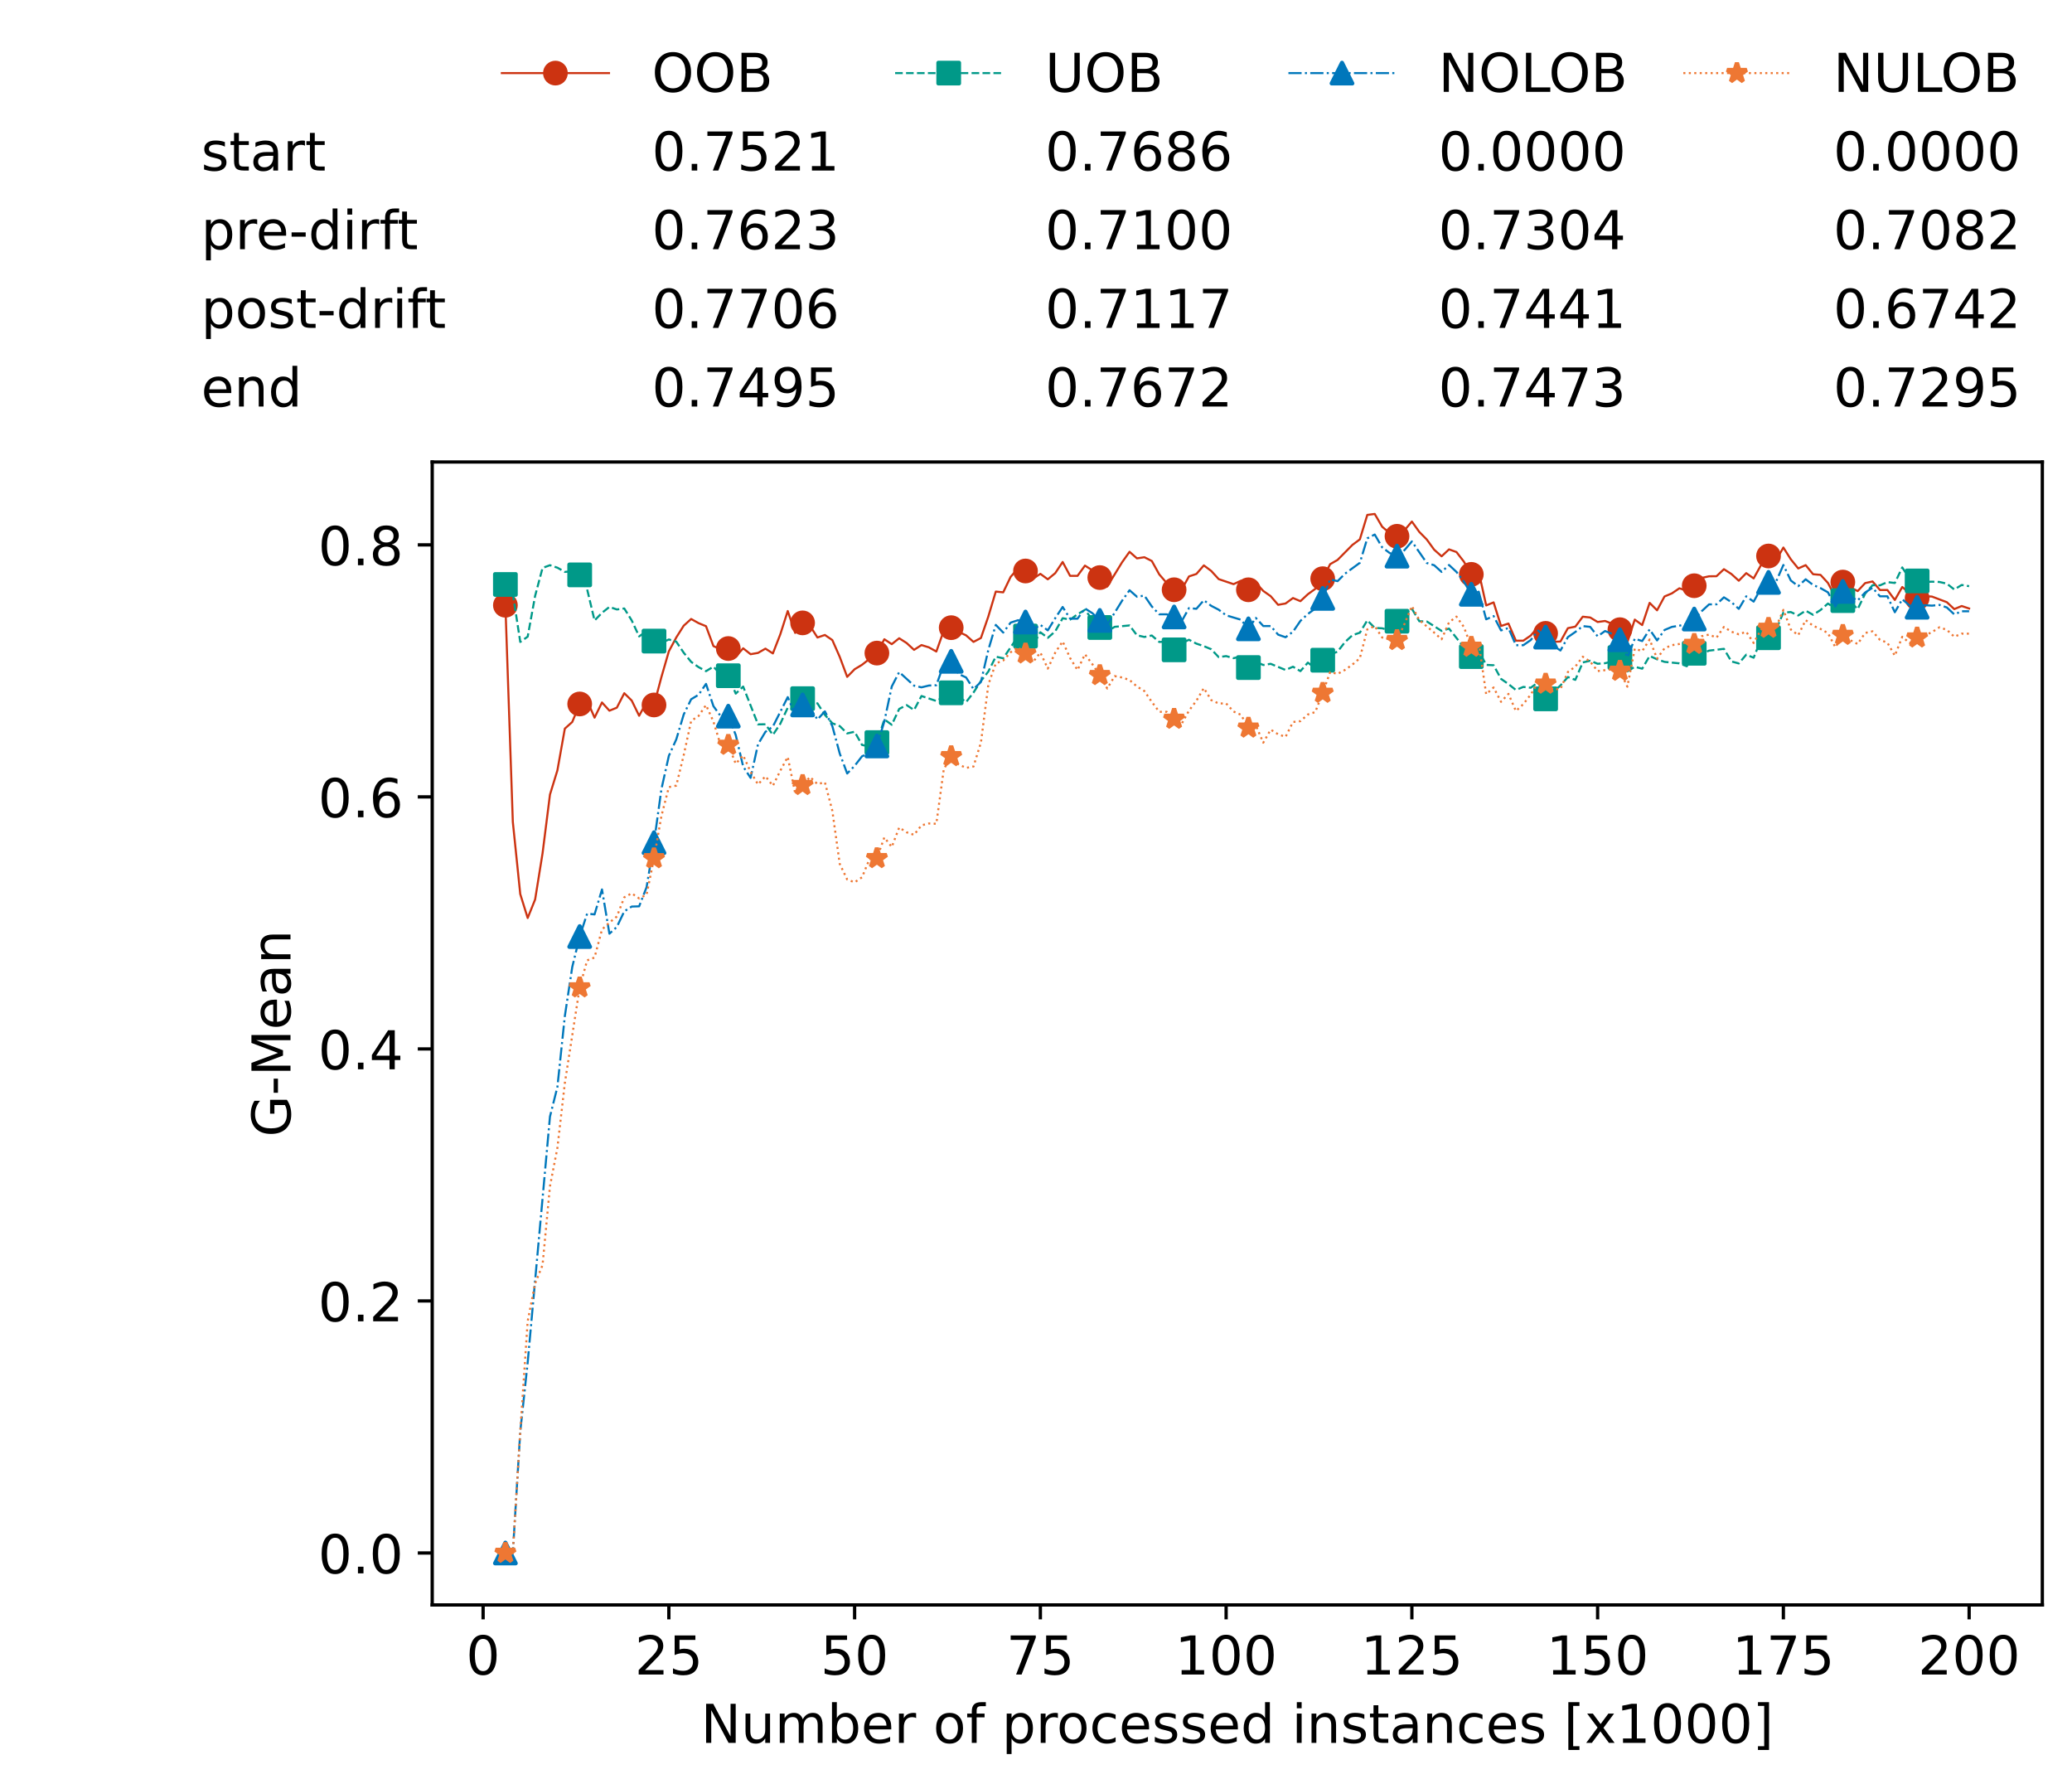 <?xml version="1.0" encoding="utf-8" standalone="no"?>
<!DOCTYPE svg PUBLIC "-//W3C//DTD SVG 1.1//EN"
  "http://www.w3.org/Graphics/SVG/1.1/DTD/svg11.dtd">
<!-- Created with matplotlib (https://matplotlib.org/) -->
<svg height="432.615pt" version="1.1" viewBox="0 0 502.65 432.615" width="502.65pt" xmlns="http://www.w3.org/2000/svg" xmlns:xlink="http://www.w3.org/1999/xlink">
 <defs>
  <style type="text/css">*{stroke-linecap:butt;stroke-linejoin:round;}</style>
 </defs>
 <g id="figure_1">
  <g id="patch_1">
   <path d="M 0 432.615 
L 502.65 432.615 
L 502.65 0 
L 0 0 
z
" style="fill:#ffffff;"/>
  </g>
  <g id="axes_1">
   <g id="patch_2">
    <path d="M 104.85 389.252 
L 495.45 389.252 
L 495.45 112.052 
L 104.85 112.052 
z
" style="fill:#ffffff;"/>
   </g>
   <g id="matplotlib.axis_1">
    <g id="xtick_1">
     <g id="line2d_1">
      <defs>
       <path d="M 0 0 
L 0 3.5 
" id="mbfa5652c6c" style="stroke:#000000;stroke-width:0.8;"/>
      </defs>
      <g>
       <use style="stroke:#000000;stroke-width:0.8;" x="117.197" xlink:href="#mbfa5652c6c" y="389.252"/>
      </g>
     </g>
     <g id="text_1">
      <!-- 0 -->
      <g transform="translate(113.061 406.13)scale(0.13 -0.13)">
       <defs>
        <path d="M 31.781 66.406 
Q 24.172 66.406 20.328 58.906 
Q 16.5 51.422 16.5 36.375 
Q 16.5 21.391 20.328 13.891 
Q 24.172 6.391 31.781 6.391 
Q 39.453 6.391 43.281 13.891 
Q 47.125 21.391 47.125 36.375 
Q 47.125 51.422 43.281 58.906 
Q 39.453 66.406 31.781 66.406 
z
M 31.781 74.219 
Q 44.047 74.219 50.516 64.516 
Q 56.984 54.828 56.984 36.375 
Q 56.984 17.969 50.516 8.266 
Q 44.047 -1.422 31.781 -1.422 
Q 19.531 -1.422 13.062 8.266 
Q 6.594 17.969 6.594 36.375 
Q 6.594 54.828 13.062 64.516 
Q 19.531 74.219 31.781 74.219 
z
" id="DejaVuSans-48"/>
       </defs>
       <use xlink:href="#DejaVuSans-48"/>
      </g>
     </g>
    </g>
    <g id="xtick_2">
     <g id="line2d_2">
      <g>
       <use style="stroke:#000000;stroke-width:0.8;" x="162.259" xlink:href="#mbfa5652c6c" y="389.252"/>
      </g>
     </g>
     <g id="text_2">
      <!-- 25 -->
      <g transform="translate(153.988 406.13)scale(0.13 -0.13)">
       <defs>
        <path d="M 19.188 8.297 
L 53.609 8.297 
L 53.609 0 
L 7.328 0 
L 7.328 8.297 
Q 12.938 14.109 22.625 23.891 
Q 32.328 33.688 34.812 36.531 
Q 39.547 41.844 41.422 45.531 
Q 43.312 49.219 43.312 52.781 
Q 43.312 58.594 39.234 62.25 
Q 35.156 65.922 28.609 65.922 
Q 23.969 65.922 18.812 64.312 
Q 13.672 62.703 7.812 59.422 
L 7.812 69.391 
Q 13.766 71.781 18.938 73 
Q 24.125 74.219 28.422 74.219 
Q 39.75 74.219 46.484 68.547 
Q 53.219 62.891 53.219 53.422 
Q 53.219 48.922 51.531 44.891 
Q 49.859 40.875 45.406 35.406 
Q 44.188 33.984 37.641 27.219 
Q 31.109 20.453 19.188 8.297 
z
" id="DejaVuSans-50"/>
        <path d="M 10.797 72.906 
L 49.516 72.906 
L 49.516 64.594 
L 19.828 64.594 
L 19.828 46.734 
Q 21.969 47.469 24.109 47.828 
Q 26.266 48.188 28.422 48.188 
Q 40.625 48.188 47.75 41.5 
Q 54.891 34.812 54.891 23.391 
Q 54.891 11.625 47.562 5.094 
Q 40.234 -1.422 26.906 -1.422 
Q 22.312 -1.422 17.547 -0.641 
Q 12.797 0.141 7.719 1.703 
L 7.719 11.625 
Q 12.109 9.234 16.797 8.062 
Q 21.484 6.891 26.703 6.891 
Q 35.156 6.891 40.078 11.328 
Q 45.016 15.766 45.016 23.391 
Q 45.016 31 40.078 35.438 
Q 35.156 39.891 26.703 39.891 
Q 22.75 39.891 18.812 39.016 
Q 14.891 38.141 10.797 36.281 
z
" id="DejaVuSans-53"/>
       </defs>
       <use xlink:href="#DejaVuSans-50"/>
       <use x="63.623" xlink:href="#DejaVuSans-53"/>
      </g>
     </g>
    </g>
    <g id="xtick_3">
     <g id="line2d_3">
      <g>
       <use style="stroke:#000000;stroke-width:0.8;" x="207.322" xlink:href="#mbfa5652c6c" y="389.252"/>
      </g>
     </g>
     <g id="text_3">
      <!-- 50 -->
      <g transform="translate(199.05 406.13)scale(0.13 -0.13)">
       <use xlink:href="#DejaVuSans-53"/>
       <use x="63.623" xlink:href="#DejaVuSans-48"/>
      </g>
     </g>
    </g>
    <g id="xtick_4">
     <g id="line2d_4">
      <g>
       <use style="stroke:#000000;stroke-width:0.8;" x="252.384" xlink:href="#mbfa5652c6c" y="389.252"/>
      </g>
     </g>
     <g id="text_4">
      <!-- 75 -->
      <g transform="translate(244.113 406.13)scale(0.13 -0.13)">
       <defs>
        <path d="M 8.203 72.906 
L 55.078 72.906 
L 55.078 68.703 
L 28.609 0 
L 18.312 0 
L 43.219 64.594 
L 8.203 64.594 
z
" id="DejaVuSans-55"/>
       </defs>
       <use xlink:href="#DejaVuSans-55"/>
       <use x="63.623" xlink:href="#DejaVuSans-53"/>
      </g>
     </g>
    </g>
    <g id="xtick_5">
     <g id="line2d_5">
      <g>
       <use style="stroke:#000000;stroke-width:0.8;" x="297.446" xlink:href="#mbfa5652c6c" y="389.252"/>
      </g>
     </g>
     <g id="text_5">
      <!-- 100 -->
      <g transform="translate(285.039 406.13)scale(0.13 -0.13)">
       <defs>
        <path d="M 12.406 8.297 
L 28.516 8.297 
L 28.516 63.922 
L 10.984 60.406 
L 10.984 69.391 
L 28.422 72.906 
L 38.281 72.906 
L 38.281 8.297 
L 54.391 8.297 
L 54.391 0 
L 12.406 0 
z
" id="DejaVuSans-49"/>
       </defs>
       <use xlink:href="#DejaVuSans-49"/>
       <use x="63.623" xlink:href="#DejaVuSans-48"/>
       <use x="127.246" xlink:href="#DejaVuSans-48"/>
      </g>
     </g>
    </g>
    <g id="xtick_6">
     <g id="line2d_6">
      <g>
       <use style="stroke:#000000;stroke-width:0.8;" x="342.509" xlink:href="#mbfa5652c6c" y="389.252"/>
      </g>
     </g>
     <g id="text_6">
      <!-- 125 -->
      <g transform="translate(330.102 406.13)scale(0.13 -0.13)">
       <use xlink:href="#DejaVuSans-49"/>
       <use x="63.623" xlink:href="#DejaVuSans-50"/>
       <use x="127.246" xlink:href="#DejaVuSans-53"/>
      </g>
     </g>
    </g>
    <g id="xtick_7">
     <g id="line2d_7">
      <g>
       <use style="stroke:#000000;stroke-width:0.8;" x="387.571" xlink:href="#mbfa5652c6c" y="389.252"/>
      </g>
     </g>
     <g id="text_7">
      <!-- 150 -->
      <g transform="translate(375.164 406.13)scale(0.13 -0.13)">
       <use xlink:href="#DejaVuSans-49"/>
       <use x="63.623" xlink:href="#DejaVuSans-53"/>
       <use x="127.246" xlink:href="#DejaVuSans-48"/>
      </g>
     </g>
    </g>
    <g id="xtick_8">
     <g id="line2d_8">
      <g>
       <use style="stroke:#000000;stroke-width:0.8;" x="432.633" xlink:href="#mbfa5652c6c" y="389.252"/>
      </g>
     </g>
     <g id="text_8">
      <!-- 175 -->
      <g transform="translate(420.226 406.13)scale(0.13 -0.13)">
       <use xlink:href="#DejaVuSans-49"/>
       <use x="63.623" xlink:href="#DejaVuSans-55"/>
       <use x="127.246" xlink:href="#DejaVuSans-53"/>
      </g>
     </g>
    </g>
    <g id="xtick_9">
     <g id="line2d_9">
      <g>
       <use style="stroke:#000000;stroke-width:0.8;" x="477.695" xlink:href="#mbfa5652c6c" y="389.252"/>
      </g>
     </g>
     <g id="text_9">
      <!-- 200 -->
      <g transform="translate(465.289 406.13)scale(0.13 -0.13)">
       <use xlink:href="#DejaVuSans-50"/>
       <use x="63.623" xlink:href="#DejaVuSans-48"/>
       <use x="127.246" xlink:href="#DejaVuSans-48"/>
      </g>
     </g>
    </g>
    <g id="text_10">
     <!-- Number of processed instances [x1000] -->
     <g transform="translate(170.025 422.711)scale(0.13 -0.13)">
      <defs>
       <path d="M 9.812 72.906 
L 23.094 72.906 
L 55.422 11.922 
L 55.422 72.906 
L 64.984 72.906 
L 64.984 0 
L 51.703 0 
L 19.391 60.984 
L 19.391 0 
L 9.812 0 
z
" id="DejaVuSans-78"/>
       <path d="M 8.5 21.578 
L 8.5 54.688 
L 17.484 54.688 
L 17.484 21.922 
Q 17.484 14.156 20.5 10.266 
Q 23.531 6.391 29.594 6.391 
Q 36.859 6.391 41.078 11.031 
Q 45.312 15.672 45.312 23.688 
L 45.312 54.688 
L 54.297 54.688 
L 54.297 0 
L 45.312 0 
L 45.312 8.406 
Q 42.047 3.422 37.719 1 
Q 33.406 -1.422 27.688 -1.422 
Q 18.266 -1.422 13.375 4.438 
Q 8.5 10.297 8.5 21.578 
z
M 31.109 56 
z
" id="DejaVuSans-117"/>
       <path d="M 52 44.188 
Q 55.375 50.25 60.062 53.125 
Q 64.75 56 71.094 56 
Q 79.641 56 84.281 50.016 
Q 88.922 44.047 88.922 33.016 
L 88.922 0 
L 79.891 0 
L 79.891 32.719 
Q 79.891 40.578 77.094 44.375 
Q 74.312 48.188 68.609 48.188 
Q 61.625 48.188 57.562 43.547 
Q 53.516 38.922 53.516 30.906 
L 53.516 0 
L 44.484 0 
L 44.484 32.719 
Q 44.484 40.625 41.703 44.406 
Q 38.922 48.188 33.109 48.188 
Q 26.219 48.188 22.156 43.531 
Q 18.109 38.875 18.109 30.906 
L 18.109 0 
L 9.078 0 
L 9.078 54.688 
L 18.109 54.688 
L 18.109 46.188 
Q 21.188 51.219 25.484 53.609 
Q 29.781 56 35.688 56 
Q 41.656 56 45.828 52.969 
Q 50 49.953 52 44.188 
z
" id="DejaVuSans-109"/>
       <path d="M 48.688 27.297 
Q 48.688 37.203 44.609 42.844 
Q 40.531 48.484 33.406 48.484 
Q 26.266 48.484 22.188 42.844 
Q 18.109 37.203 18.109 27.297 
Q 18.109 17.391 22.188 11.75 
Q 26.266 6.109 33.406 6.109 
Q 40.531 6.109 44.609 11.75 
Q 48.688 17.391 48.688 27.297 
z
M 18.109 46.391 
Q 20.953 51.266 25.266 53.625 
Q 29.594 56 35.594 56 
Q 45.562 56 51.781 48.094 
Q 58.016 40.188 58.016 27.297 
Q 58.016 14.406 51.781 6.484 
Q 45.562 -1.422 35.594 -1.422 
Q 29.594 -1.422 25.266 0.953 
Q 20.953 3.328 18.109 8.203 
L 18.109 0 
L 9.078 0 
L 9.078 75.984 
L 18.109 75.984 
z
" id="DejaVuSans-98"/>
       <path d="M 56.203 29.594 
L 56.203 25.203 
L 14.891 25.203 
Q 15.484 15.922 20.484 11.062 
Q 25.484 6.203 34.422 6.203 
Q 39.594 6.203 44.453 7.469 
Q 49.312 8.734 54.109 11.281 
L 54.109 2.781 
Q 49.266 0.734 44.188 -0.344 
Q 39.109 -1.422 33.891 -1.422 
Q 20.797 -1.422 13.156 6.188 
Q 5.516 13.812 5.516 26.812 
Q 5.516 40.234 12.766 48.109 
Q 20.016 56 32.328 56 
Q 43.359 56 49.781 48.891 
Q 56.203 41.797 56.203 29.594 
z
M 47.219 32.234 
Q 47.125 39.594 43.094 43.984 
Q 39.062 48.391 32.422 48.391 
Q 24.906 48.391 20.391 44.141 
Q 15.875 39.891 15.188 32.172 
z
" id="DejaVuSans-101"/>
       <path d="M 41.109 46.297 
Q 39.594 47.172 37.812 47.578 
Q 36.031 48 33.891 48 
Q 26.266 48 22.188 43.047 
Q 18.109 38.094 18.109 28.812 
L 18.109 0 
L 9.078 0 
L 9.078 54.688 
L 18.109 54.688 
L 18.109 46.188 
Q 20.953 51.172 25.484 53.578 
Q 30.031 56 36.531 56 
Q 37.453 56 38.578 55.875 
Q 39.703 55.766 41.062 55.516 
z
" id="DejaVuSans-114"/>
       <path id="DejaVuSans-32"/>
       <path d="M 30.609 48.391 
Q 23.391 48.391 19.188 42.75 
Q 14.984 37.109 14.984 27.297 
Q 14.984 17.484 19.156 11.844 
Q 23.344 6.203 30.609 6.203 
Q 37.797 6.203 41.984 11.859 
Q 46.188 17.531 46.188 27.297 
Q 46.188 37.016 41.984 42.703 
Q 37.797 48.391 30.609 48.391 
z
M 30.609 56 
Q 42.328 56 49.016 48.375 
Q 55.719 40.766 55.719 27.297 
Q 55.719 13.875 49.016 6.219 
Q 42.328 -1.422 30.609 -1.422 
Q 18.844 -1.422 12.172 6.219 
Q 5.516 13.875 5.516 27.297 
Q 5.516 40.766 12.172 48.375 
Q 18.844 56 30.609 56 
z
" id="DejaVuSans-111"/>
       <path d="M 37.109 75.984 
L 37.109 68.5 
L 28.516 68.5 
Q 23.688 68.5 21.797 66.547 
Q 19.922 64.594 19.922 59.516 
L 19.922 54.688 
L 34.719 54.688 
L 34.719 47.703 
L 19.922 47.703 
L 19.922 0 
L 10.891 0 
L 10.891 47.703 
L 2.297 47.703 
L 2.297 54.688 
L 10.891 54.688 
L 10.891 58.5 
Q 10.891 67.625 15.141 71.797 
Q 19.391 75.984 28.609 75.984 
z
" id="DejaVuSans-102"/>
       <path d="M 18.109 8.203 
L 18.109 -20.797 
L 9.078 -20.797 
L 9.078 54.688 
L 18.109 54.688 
L 18.109 46.391 
Q 20.953 51.266 25.266 53.625 
Q 29.594 56 35.594 56 
Q 45.562 56 51.781 48.094 
Q 58.016 40.188 58.016 27.297 
Q 58.016 14.406 51.781 6.484 
Q 45.562 -1.422 35.594 -1.422 
Q 29.594 -1.422 25.266 0.953 
Q 20.953 3.328 18.109 8.203 
z
M 48.688 27.297 
Q 48.688 37.203 44.609 42.844 
Q 40.531 48.484 33.406 48.484 
Q 26.266 48.484 22.188 42.844 
Q 18.109 37.203 18.109 27.297 
Q 18.109 17.391 22.188 11.75 
Q 26.266 6.109 33.406 6.109 
Q 40.531 6.109 44.609 11.75 
Q 48.688 17.391 48.688 27.297 
z
" id="DejaVuSans-112"/>
       <path d="M 48.781 52.594 
L 48.781 44.188 
Q 44.969 46.297 41.141 47.344 
Q 37.312 48.391 33.406 48.391 
Q 24.656 48.391 19.812 42.844 
Q 14.984 37.312 14.984 27.297 
Q 14.984 17.281 19.812 11.734 
Q 24.656 6.203 33.406 6.203 
Q 37.312 6.203 41.141 7.25 
Q 44.969 8.297 48.781 10.406 
L 48.781 2.094 
Q 45.016 0.344 40.984 -0.531 
Q 36.969 -1.422 32.422 -1.422 
Q 20.062 -1.422 12.781 6.344 
Q 5.516 14.109 5.516 27.297 
Q 5.516 40.672 12.859 48.328 
Q 20.219 56 33.016 56 
Q 37.156 56 41.109 55.141 
Q 45.062 54.297 48.781 52.594 
z
" id="DejaVuSans-99"/>
       <path d="M 44.281 53.078 
L 44.281 44.578 
Q 40.484 46.531 36.375 47.5 
Q 32.281 48.484 27.875 48.484 
Q 21.188 48.484 17.844 46.438 
Q 14.5 44.391 14.5 40.281 
Q 14.5 37.156 16.891 35.375 
Q 19.281 33.594 26.516 31.984 
L 29.594 31.297 
Q 39.156 29.25 43.188 25.516 
Q 47.219 21.781 47.219 15.094 
Q 47.219 7.469 41.188 3.016 
Q 35.156 -1.422 24.609 -1.422 
Q 20.219 -1.422 15.453 -0.562 
Q 10.688 0.297 5.422 2 
L 5.422 11.281 
Q 10.406 8.688 15.234 7.391 
Q 20.062 6.109 24.812 6.109 
Q 31.156 6.109 34.562 8.281 
Q 37.984 10.453 37.984 14.406 
Q 37.984 18.062 35.516 20.016 
Q 33.062 21.969 24.703 23.781 
L 21.578 24.516 
Q 13.234 26.266 9.516 29.906 
Q 5.812 33.547 5.812 39.891 
Q 5.812 47.609 11.281 51.797 
Q 16.75 56 26.812 56 
Q 31.781 56 36.172 55.266 
Q 40.578 54.547 44.281 53.078 
z
" id="DejaVuSans-115"/>
       <path d="M 45.406 46.391 
L 45.406 75.984 
L 54.391 75.984 
L 54.391 0 
L 45.406 0 
L 45.406 8.203 
Q 42.578 3.328 38.25 0.953 
Q 33.938 -1.422 27.875 -1.422 
Q 17.969 -1.422 11.734 6.484 
Q 5.516 14.406 5.516 27.297 
Q 5.516 40.188 11.734 48.094 
Q 17.969 56 27.875 56 
Q 33.938 56 38.25 53.625 
Q 42.578 51.266 45.406 46.391 
z
M 14.797 27.297 
Q 14.797 17.391 18.875 11.75 
Q 22.953 6.109 30.078 6.109 
Q 37.203 6.109 41.297 11.75 
Q 45.406 17.391 45.406 27.297 
Q 45.406 37.203 41.297 42.844 
Q 37.203 48.484 30.078 48.484 
Q 22.953 48.484 18.875 42.844 
Q 14.797 37.203 14.797 27.297 
z
" id="DejaVuSans-100"/>
       <path d="M 9.422 54.688 
L 18.406 54.688 
L 18.406 0 
L 9.422 0 
z
M 9.422 75.984 
L 18.406 75.984 
L 18.406 64.594 
L 9.422 64.594 
z
" id="DejaVuSans-105"/>
       <path d="M 54.891 33.016 
L 54.891 0 
L 45.906 0 
L 45.906 32.719 
Q 45.906 40.484 42.875 44.328 
Q 39.844 48.188 33.797 48.188 
Q 26.516 48.188 22.312 43.547 
Q 18.109 38.922 18.109 30.906 
L 18.109 0 
L 9.078 0 
L 9.078 54.688 
L 18.109 54.688 
L 18.109 46.188 
Q 21.344 51.125 25.703 53.562 
Q 30.078 56 35.797 56 
Q 45.219 56 50.047 50.172 
Q 54.891 44.344 54.891 33.016 
z
" id="DejaVuSans-110"/>
       <path d="M 18.312 70.219 
L 18.312 54.688 
L 36.812 54.688 
L 36.812 47.703 
L 18.312 47.703 
L 18.312 18.016 
Q 18.312 11.328 20.141 9.422 
Q 21.969 7.516 27.594 7.516 
L 36.812 7.516 
L 36.812 0 
L 27.594 0 
Q 17.188 0 13.234 3.875 
Q 9.281 7.766 9.281 18.016 
L 9.281 47.703 
L 2.688 47.703 
L 2.688 54.688 
L 9.281 54.688 
L 9.281 70.219 
z
" id="DejaVuSans-116"/>
       <path d="M 34.281 27.484 
Q 23.391 27.484 19.188 25 
Q 14.984 22.516 14.984 16.5 
Q 14.984 11.719 18.141 8.906 
Q 21.297 6.109 26.703 6.109 
Q 34.188 6.109 38.703 11.406 
Q 43.219 16.703 43.219 25.484 
L 43.219 27.484 
z
M 52.203 31.203 
L 52.203 0 
L 43.219 0 
L 43.219 8.297 
Q 40.141 3.328 35.547 0.953 
Q 30.953 -1.422 24.312 -1.422 
Q 15.922 -1.422 10.953 3.297 
Q 6 8.016 6 15.922 
Q 6 25.141 12.172 29.828 
Q 18.359 34.516 30.609 34.516 
L 43.219 34.516 
L 43.219 35.406 
Q 43.219 41.609 39.141 45 
Q 35.062 48.391 27.688 48.391 
Q 23 48.391 18.547 47.266 
Q 14.109 46.141 10.016 43.891 
L 10.016 52.203 
Q 14.938 54.109 19.578 55.047 
Q 24.219 56 28.609 56 
Q 40.484 56 46.344 49.844 
Q 52.203 43.703 52.203 31.203 
z
" id="DejaVuSans-97"/>
       <path d="M 8.594 75.984 
L 29.297 75.984 
L 29.297 69 
L 17.578 69 
L 17.578 -6.203 
L 29.297 -6.203 
L 29.297 -13.188 
L 8.594 -13.188 
z
" id="DejaVuSans-91"/>
       <path d="M 54.891 54.688 
L 35.109 28.078 
L 55.906 0 
L 45.312 0 
L 29.391 21.484 
L 13.484 0 
L 2.875 0 
L 24.125 28.609 
L 4.688 54.688 
L 15.281 54.688 
L 29.781 35.203 
L 44.281 54.688 
z
" id="DejaVuSans-120"/>
       <path d="M 30.422 75.984 
L 30.422 -13.188 
L 9.719 -13.188 
L 9.719 -6.203 
L 21.391 -6.203 
L 21.391 69 
L 9.719 69 
L 9.719 75.984 
z
" id="DejaVuSans-93"/>
      </defs>
      <use xlink:href="#DejaVuSans-78"/>
      <use x="74.805" xlink:href="#DejaVuSans-117"/>
      <use x="138.184" xlink:href="#DejaVuSans-109"/>
      <use x="235.596" xlink:href="#DejaVuSans-98"/>
      <use x="299.072" xlink:href="#DejaVuSans-101"/>
      <use x="360.596" xlink:href="#DejaVuSans-114"/>
      <use x="401.709" xlink:href="#DejaVuSans-32"/>
      <use x="433.496" xlink:href="#DejaVuSans-111"/>
      <use x="494.678" xlink:href="#DejaVuSans-102"/>
      <use x="529.883" xlink:href="#DejaVuSans-32"/>
      <use x="561.67" xlink:href="#DejaVuSans-112"/>
      <use x="625.146" xlink:href="#DejaVuSans-114"/>
      <use x="664.01" xlink:href="#DejaVuSans-111"/>
      <use x="725.191" xlink:href="#DejaVuSans-99"/>
      <use x="780.172" xlink:href="#DejaVuSans-101"/>
      <use x="841.695" xlink:href="#DejaVuSans-115"/>
      <use x="893.795" xlink:href="#DejaVuSans-115"/>
      <use x="945.895" xlink:href="#DejaVuSans-101"/>
      <use x="1007.418" xlink:href="#DejaVuSans-100"/>
      <use x="1070.895" xlink:href="#DejaVuSans-32"/>
      <use x="1102.682" xlink:href="#DejaVuSans-105"/>
      <use x="1130.465" xlink:href="#DejaVuSans-110"/>
      <use x="1193.844" xlink:href="#DejaVuSans-115"/>
      <use x="1245.943" xlink:href="#DejaVuSans-116"/>
      <use x="1285.152" xlink:href="#DejaVuSans-97"/>
      <use x="1346.432" xlink:href="#DejaVuSans-110"/>
      <use x="1409.811" xlink:href="#DejaVuSans-99"/>
      <use x="1464.791" xlink:href="#DejaVuSans-101"/>
      <use x="1526.314" xlink:href="#DejaVuSans-115"/>
      <use x="1578.414" xlink:href="#DejaVuSans-32"/>
      <use x="1610.201" xlink:href="#DejaVuSans-91"/>
      <use x="1649.215" xlink:href="#DejaVuSans-120"/>
      <use x="1708.395" xlink:href="#DejaVuSans-49"/>
      <use x="1772.018" xlink:href="#DejaVuSans-48"/>
      <use x="1835.641" xlink:href="#DejaVuSans-48"/>
      <use x="1899.264" xlink:href="#DejaVuSans-48"/>
      <use x="1962.887" xlink:href="#DejaVuSans-93"/>
     </g>
    </g>
   </g>
   <g id="matplotlib.axis_2">
    <g id="ytick_1">
     <g id="line2d_10">
      <defs>
       <path d="M 0 0 
L -3.5 0 
" id="m26629ab9b8" style="stroke:#000000;stroke-width:0.8;"/>
      </defs>
      <g>
       <use style="stroke:#000000;stroke-width:0.8;" x="104.85" xlink:href="#m26629ab9b8" y="376.652"/>
      </g>
     </g>
     <g id="text_11">
      <!-- 0.0 -->
      <g transform="translate(77.176 381.591)scale(0.13 -0.13)">
       <defs>
        <path d="M 10.688 12.406 
L 21 12.406 
L 21 0 
L 10.688 0 
z
" id="DejaVuSans-46"/>
       </defs>
       <use xlink:href="#DejaVuSans-48"/>
       <use x="63.623" xlink:href="#DejaVuSans-46"/>
       <use x="95.41" xlink:href="#DejaVuSans-48"/>
      </g>
     </g>
    </g>
    <g id="ytick_2">
     <g id="line2d_11">
      <g>
       <use style="stroke:#000000;stroke-width:0.8;" x="104.85" xlink:href="#m26629ab9b8" y="315.525"/>
      </g>
     </g>
     <g id="text_12">
      <!-- 0.2 -->
      <g transform="translate(77.176 320.464)scale(0.13 -0.13)">
       <use xlink:href="#DejaVuSans-48"/>
       <use x="63.623" xlink:href="#DejaVuSans-46"/>
       <use x="95.41" xlink:href="#DejaVuSans-50"/>
      </g>
     </g>
    </g>
    <g id="ytick_3">
     <g id="line2d_12">
      <g>
       <use style="stroke:#000000;stroke-width:0.8;" x="104.85" xlink:href="#m26629ab9b8" y="254.399"/>
      </g>
     </g>
     <g id="text_13">
      <!-- 0.4 -->
      <g transform="translate(77.176 259.338)scale(0.13 -0.13)">
       <defs>
        <path d="M 37.797 64.312 
L 12.891 25.391 
L 37.797 25.391 
z
M 35.203 72.906 
L 47.609 72.906 
L 47.609 25.391 
L 58.016 25.391 
L 58.016 17.188 
L 47.609 17.188 
L 47.609 0 
L 37.797 0 
L 37.797 17.188 
L 4.891 17.188 
L 4.891 26.703 
z
" id="DejaVuSans-52"/>
       </defs>
       <use xlink:href="#DejaVuSans-48"/>
       <use x="63.623" xlink:href="#DejaVuSans-46"/>
       <use x="95.41" xlink:href="#DejaVuSans-52"/>
      </g>
     </g>
    </g>
    <g id="ytick_4">
     <g id="line2d_13">
      <g>
       <use style="stroke:#000000;stroke-width:0.8;" x="104.85" xlink:href="#m26629ab9b8" y="193.272"/>
      </g>
     </g>
     <g id="text_14">
      <!-- 0.6 -->
      <g transform="translate(77.176 198.211)scale(0.13 -0.13)">
       <defs>
        <path d="M 33.016 40.375 
Q 26.375 40.375 22.484 35.828 
Q 18.609 31.297 18.609 23.391 
Q 18.609 15.531 22.484 10.953 
Q 26.375 6.391 33.016 6.391 
Q 39.656 6.391 43.531 10.953 
Q 47.406 15.531 47.406 23.391 
Q 47.406 31.297 43.531 35.828 
Q 39.656 40.375 33.016 40.375 
z
M 52.594 71.297 
L 52.594 62.312 
Q 48.875 64.062 45.094 64.984 
Q 41.312 65.922 37.594 65.922 
Q 27.828 65.922 22.672 59.328 
Q 17.531 52.734 16.797 39.406 
Q 19.672 43.656 24.016 45.922 
Q 28.375 48.188 33.594 48.188 
Q 44.578 48.188 50.953 41.516 
Q 57.328 34.859 57.328 23.391 
Q 57.328 12.156 50.688 5.359 
Q 44.047 -1.422 33.016 -1.422 
Q 20.359 -1.422 13.672 8.266 
Q 6.984 17.969 6.984 36.375 
Q 6.984 53.656 15.188 63.938 
Q 23.391 74.219 37.203 74.219 
Q 40.922 74.219 44.703 73.484 
Q 48.484 72.75 52.594 71.297 
z
" id="DejaVuSans-54"/>
       </defs>
       <use xlink:href="#DejaVuSans-48"/>
       <use x="63.623" xlink:href="#DejaVuSans-46"/>
       <use x="95.41" xlink:href="#DejaVuSans-54"/>
      </g>
     </g>
    </g>
    <g id="ytick_5">
     <g id="line2d_14">
      <g>
       <use style="stroke:#000000;stroke-width:0.8;" x="104.85" xlink:href="#m26629ab9b8" y="132.146"/>
      </g>
     </g>
     <g id="text_15">
      <!-- 0.8 -->
      <g transform="translate(77.176 137.085)scale(0.13 -0.13)">
       <defs>
        <path d="M 31.781 34.625 
Q 24.75 34.625 20.719 30.859 
Q 16.703 27.094 16.703 20.516 
Q 16.703 13.922 20.719 10.156 
Q 24.75 6.391 31.781 6.391 
Q 38.812 6.391 42.859 10.172 
Q 46.922 13.969 46.922 20.516 
Q 46.922 27.094 42.891 30.859 
Q 38.875 34.625 31.781 34.625 
z
M 21.922 38.812 
Q 15.578 40.375 12.031 44.719 
Q 8.5 49.078 8.5 55.328 
Q 8.5 64.062 14.719 69.141 
Q 20.953 74.219 31.781 74.219 
Q 42.672 74.219 48.875 69.141 
Q 55.078 64.062 55.078 55.328 
Q 55.078 49.078 51.531 44.719 
Q 48 40.375 41.703 38.812 
Q 48.828 37.156 52.797 32.312 
Q 56.781 27.484 56.781 20.516 
Q 56.781 9.906 50.312 4.234 
Q 43.844 -1.422 31.781 -1.422 
Q 19.734 -1.422 13.25 4.234 
Q 6.781 9.906 6.781 20.516 
Q 6.781 27.484 10.781 32.312 
Q 14.797 37.156 21.922 38.812 
z
M 18.312 54.391 
Q 18.312 48.734 21.844 45.562 
Q 25.391 42.391 31.781 42.391 
Q 38.141 42.391 41.719 45.562 
Q 45.312 48.734 45.312 54.391 
Q 45.312 60.062 41.719 63.234 
Q 38.141 66.406 31.781 66.406 
Q 25.391 66.406 21.844 63.234 
Q 18.312 60.062 18.312 54.391 
z
" id="DejaVuSans-56"/>
       </defs>
       <use xlink:href="#DejaVuSans-48"/>
       <use x="63.623" xlink:href="#DejaVuSans-46"/>
       <use x="95.41" xlink:href="#DejaVuSans-56"/>
      </g>
     </g>
    </g>
    <g id="text_16">
     <!-- G-Mean -->
     <g transform="translate(70.472 275.744)rotate(-90)scale(0.13 -0.13)">
      <defs>
       <path d="M 59.516 10.406 
L 59.516 29.984 
L 43.406 29.984 
L 43.406 38.094 
L 69.281 38.094 
L 69.281 6.781 
Q 63.578 2.734 56.688 0.656 
Q 49.812 -1.422 42 -1.422 
Q 24.906 -1.422 15.25 8.562 
Q 5.609 18.562 5.609 36.375 
Q 5.609 54.25 15.25 64.234 
Q 24.906 74.219 42 74.219 
Q 49.125 74.219 55.547 72.453 
Q 61.969 70.703 67.391 67.281 
L 67.391 56.781 
Q 61.922 61.422 55.766 63.766 
Q 49.609 66.109 42.828 66.109 
Q 29.438 66.109 22.719 58.641 
Q 16.016 51.172 16.016 36.375 
Q 16.016 21.625 22.719 14.156 
Q 29.438 6.688 42.828 6.688 
Q 48.047 6.688 52.141 7.594 
Q 56.25 8.5 59.516 10.406 
z
" id="DejaVuSans-71"/>
       <path d="M 4.891 31.391 
L 31.203 31.391 
L 31.203 23.391 
L 4.891 23.391 
z
" id="DejaVuSans-45"/>
       <path d="M 9.812 72.906 
L 24.516 72.906 
L 43.109 23.297 
L 61.812 72.906 
L 76.516 72.906 
L 76.516 0 
L 66.891 0 
L 66.891 64.016 
L 48.094 14.016 
L 38.188 14.016 
L 19.391 64.016 
L 19.391 0 
L 9.812 0 
z
" id="DejaVuSans-77"/>
      </defs>
      <use xlink:href="#DejaVuSans-71"/>
      <use x="77.49" xlink:href="#DejaVuSans-45"/>
      <use x="113.574" xlink:href="#DejaVuSans-77"/>
      <use x="199.854" xlink:href="#DejaVuSans-101"/>
      <use x="261.377" xlink:href="#DejaVuSans-97"/>
      <use x="322.656" xlink:href="#DejaVuSans-110"/>
     </g>
    </g>
   </g>
   <g id="line2d_15"/>
   <g id="line2d_16"/>
   <g id="line2d_17"/>
   <g id="line2d_18"/>
   <g id="line2d_19"/>
   <g id="line2d_20">
    <path clip-path="url(#p672c67bc40)" d="M 122.605 146.79 
L 124.407 199.334 
L 126.21 216.849 
L 128.012 222.646 
L 129.815 218.156 
L 131.617 206.97 
L 133.419 192.704 
L 135.222 186.833 
L 137.024 176.717 
L 138.827 175.099 
L 140.629 170.736 
L 142.432 169.895 
L 144.234 174.056 
L 146.037 170.372 
L 147.839 172.366 
L 149.642 171.634 
L 151.444 168.124 
L 153.247 169.906 
L 155.049 173.597 
L 156.852 170.279 
L 158.654 170.978 
L 160.457 164.197 
L 162.259 157.959 
L 164.062 154.601 
L 165.864 151.753 
L 167.667 150.125 
L 169.469 151.131 
L 171.272 151.871 
L 173.074 156.703 
L 174.877 157.505 
L 176.679 157.293 
L 178.482 159.27 
L 180.284 157.238 
L 182.087 158.666 
L 183.889 158.352 
L 185.692 157.316 
L 187.494 158.481 
L 189.297 153.833 
L 191.099 148.193 
L 192.902 153.503 
L 194.704 151.07 
L 196.507 151.803 
L 198.309 154.616 
L 200.112 154.003 
L 201.914 155.235 
L 203.717 159.326 
L 205.519 164.16 
L 207.322 162.314 
L 209.124 161.227 
L 212.729 158.395 
L 214.532 155.04 
L 216.334 156.228 
L 218.137 154.8 
L 219.939 155.956 
L 221.742 157.61 
L 223.544 156.452 
L 225.347 157.007 
L 227.149 158.016 
L 228.952 152.956 
L 230.754 152.233 
L 232.557 153.245 
L 234.359 154.091 
L 236.162 155.681 
L 237.964 154.736 
L 239.767 149.504 
L 241.569 143.473 
L 243.372 143.66 
L 245.174 139.907 
L 246.976 137.821 
L 248.779 138.485 
L 250.581 140.366 
L 252.384 139.178 
L 254.186 140.502 
L 255.989 139.011 
L 257.791 136.297 
L 259.594 139.661 
L 261.396 139.667 
L 263.199 137.178 
L 265.001 138.318 
L 266.804 140.084 
L 268.606 142.245 
L 272.211 136.367 
L 274.014 133.83 
L 275.816 135.421 
L 277.619 135.146 
L 279.421 136.059 
L 281.224 139.309 
L 283.026 141.389 
L 284.829 143.035 
L 286.631 143.04 
L 288.434 139.803 
L 290.236 139.205 
L 292.039 137.127 
L 293.841 138.477 
L 295.644 140.454 
L 299.249 141.677 
L 301.051 140.842 
L 302.854 143.043 
L 304.656 141.356 
L 306.459 143.322 
L 308.261 144.598 
L 310.064 146.689 
L 311.866 146.368 
L 313.669 145.045 
L 315.471 145.802 
L 317.274 144.125 
L 319.076 142.819 
L 320.879 140.356 
L 322.681 136.833 
L 324.484 135.799 
L 328.089 132.154 
L 329.891 130.811 
L 331.694 124.883 
L 333.496 124.652 
L 335.299 127.745 
L 337.101 129.288 
L 338.904 130.066 
L 340.706 128.62 
L 342.509 126.491 
L 344.311 129.009 
L 346.114 130.836 
L 347.916 133.317 
L 349.719 134.922 
L 351.521 133.24 
L 353.324 133.886 
L 355.126 136.216 
L 356.928 139.302 
L 358.731 138.678 
L 360.533 146.838 
L 362.336 146.098 
L 364.138 151.822 
L 365.941 151.234 
L 367.743 155.389 
L 369.546 155.383 
L 371.348 154.14 
L 373.151 152.042 
L 374.953 153.611 
L 376.756 155.67 
L 378.558 155.589 
L 380.361 152.348 
L 382.163 151.981 
L 383.966 149.57 
L 385.768 149.761 
L 387.571 150.854 
L 389.373 150.604 
L 391.176 151.315 
L 392.978 152.722 
L 394.781 155.772 
L 396.583 150.278 
L 398.386 151.6 
L 400.188 146.214 
L 401.991 148.02 
L 403.793 144.667 
L 405.596 143.91 
L 407.398 142.684 
L 409.201 143.245 
L 411.003 142.059 
L 412.806 140.172 
L 414.608 139.77 
L 416.411 139.752 
L 418.213 138.048 
L 420.016 139.211 
L 421.818 140.844 
L 423.621 139.008 
L 425.423 140.283 
L 427.226 137.023 
L 429.028 134.848 
L 430.831 135.936 
L 432.633 132.797 
L 434.436 135.65 
L 436.238 137.868 
L 438.041 137.063 
L 439.843 139.269 
L 441.646 139.424 
L 443.448 141.391 
L 445.251 144.822 
L 447.053 141.168 
L 448.856 142.437 
L 450.658 143.356 
L 452.461 141.425 
L 454.263 141.023 
L 456.066 143.096 
L 457.868 143.096 
L 459.671 145.512 
L 461.473 142.367 
L 463.276 143.904 
L 465.078 145.079 
L 466.881 144.576 
L 468.683 144.689 
L 472.288 146.049 
L 474.09 147.726 
L 475.893 146.98 
L 477.695 147.582 
L 477.695 147.582 
" style="fill:none;stroke:#cc3311;stroke-linecap:square;stroke-width:0.5;"/>
    <defs>
     <path d="M 0 2.5 
C 0.663 2.5 1.299 2.237 1.768 1.768 
C 2.237 1.299 2.5 0.663 2.5 0 
C 2.5 -0.663 2.237 -1.299 1.768 -1.768 
C 1.299 -2.237 0.663 -2.5 0 -2.5 
C -0.663 -2.5 -1.299 -2.237 -1.768 -1.768 
C -2.237 -1.299 -2.5 -0.663 -2.5 0 
C -2.5 0.663 -2.237 1.299 -1.768 1.768 
C -1.299 2.237 -0.663 2.5 0 2.5 
z
" id="md27d4cf32b" style="stroke:#cc3311;"/>
    </defs>
    <g clip-path="url(#p672c67bc40)">
     <use style="fill:#cc3311;stroke:#cc3311;" x="122.605" xlink:href="#md27d4cf32b" y="146.79"/>
     <use style="fill:#cc3311;stroke:#cc3311;" x="140.629" xlink:href="#md27d4cf32b" y="170.736"/>
     <use style="fill:#cc3311;stroke:#cc3311;" x="158.654" xlink:href="#md27d4cf32b" y="170.978"/>
     <use style="fill:#cc3311;stroke:#cc3311;" x="176.679" xlink:href="#md27d4cf32b" y="157.293"/>
     <use style="fill:#cc3311;stroke:#cc3311;" x="194.704" xlink:href="#md27d4cf32b" y="151.07"/>
     <use style="fill:#cc3311;stroke:#cc3311;" x="212.729" xlink:href="#md27d4cf32b" y="158.395"/>
     <use style="fill:#cc3311;stroke:#cc3311;" x="230.754" xlink:href="#md27d4cf32b" y="152.233"/>
     <use style="fill:#cc3311;stroke:#cc3311;" x="248.779" xlink:href="#md27d4cf32b" y="138.485"/>
     <use style="fill:#cc3311;stroke:#cc3311;" x="266.804" xlink:href="#md27d4cf32b" y="140.084"/>
     <use style="fill:#cc3311;stroke:#cc3311;" x="284.829" xlink:href="#md27d4cf32b" y="143.035"/>
     <use style="fill:#cc3311;stroke:#cc3311;" x="302.854" xlink:href="#md27d4cf32b" y="143.043"/>
     <use style="fill:#cc3311;stroke:#cc3311;" x="320.879" xlink:href="#md27d4cf32b" y="140.356"/>
     <use style="fill:#cc3311;stroke:#cc3311;" x="338.904" xlink:href="#md27d4cf32b" y="130.066"/>
     <use style="fill:#cc3311;stroke:#cc3311;" x="356.928" xlink:href="#md27d4cf32b" y="139.302"/>
     <use style="fill:#cc3311;stroke:#cc3311;" x="374.953" xlink:href="#md27d4cf32b" y="153.611"/>
     <use style="fill:#cc3311;stroke:#cc3311;" x="392.978" xlink:href="#md27d4cf32b" y="152.722"/>
     <use style="fill:#cc3311;stroke:#cc3311;" x="411.003" xlink:href="#md27d4cf32b" y="142.059"/>
     <use style="fill:#cc3311;stroke:#cc3311;" x="429.028" xlink:href="#md27d4cf32b" y="134.848"/>
     <use style="fill:#cc3311;stroke:#cc3311;" x="447.053" xlink:href="#md27d4cf32b" y="141.168"/>
     <use style="fill:#cc3311;stroke:#cc3311;" x="465.078" xlink:href="#md27d4cf32b" y="145.079"/>
    </g>
   </g>
   <g id="line2d_21"/>
   <g id="line2d_22"/>
   <g id="line2d_23"/>
   <g id="line2d_24"/>
   <g id="line2d_25">
    <path clip-path="url(#p672c67bc40)" d="M 122.605 141.752 
L 124.407 143.955 
L 126.21 155.693 
L 128.012 154.407 
L 129.815 144.522 
L 131.617 137.741 
L 133.419 137.081 
L 135.222 137.686 
L 137.024 138.704 
L 138.827 138.562 
L 140.629 139.432 
L 142.432 142.91 
L 144.234 150.493 
L 146.037 148.625 
L 147.839 147.203 
L 149.642 147.816 
L 151.444 147.576 
L 153.247 150.468 
L 155.049 154.35 
L 156.852 153.083 
L 158.654 155.482 
L 160.457 155.957 
L 162.259 155.086 
L 164.062 155.631 
L 165.864 158.307 
L 167.667 160.523 
L 169.469 161.802 
L 171.272 162.78 
L 173.074 161.683 
L 174.877 163.639 
L 176.679 163.885 
L 178.482 168.23 
L 180.284 166.513 
L 183.889 175.688 
L 185.692 175.661 
L 187.494 178.242 
L 189.297 175.526 
L 191.099 171.636 
L 192.902 172.165 
L 194.704 169.454 
L 198.309 170.592 
L 200.112 173.385 
L 201.914 175.411 
L 203.717 176.099 
L 205.519 177.876 
L 207.322 177.472 
L 209.124 180.672 
L 210.927 181.061 
L 212.729 180.11 
L 214.532 174.475 
L 216.334 175.785 
L 218.137 171.938 
L 219.939 171.01 
L 221.742 172.203 
L 223.544 168.803 
L 227.149 170.014 
L 230.754 168.034 
L 232.557 168.921 
L 234.359 170.295 
L 236.162 167.962 
L 237.964 165.166 
L 239.767 162.86 
L 241.569 159.261 
L 243.372 159.657 
L 246.976 154.322 
L 248.779 154.266 
L 250.581 156.504 
L 252.384 153.345 
L 254.186 154.7 
L 255.989 153.123 
L 257.791 149.936 
L 259.594 150.278 
L 261.396 148.995 
L 263.199 147.902 
L 265.001 150.287 
L 266.804 152.19 
L 268.606 153.142 
L 270.409 152.027 
L 274.014 151.688 
L 275.816 154.073 
L 277.619 154.486 
L 279.421 154.133 
L 281.224 155.699 
L 283.026 155.614 
L 284.829 157.613 
L 286.631 156.039 
L 288.434 155.161 
L 290.236 156.1 
L 292.039 156.711 
L 293.841 157.468 
L 295.644 159.378 
L 297.446 159.126 
L 299.249 159.625 
L 301.051 159.225 
L 302.854 161.908 
L 304.656 160.526 
L 306.459 161.281 
L 308.261 161.003 
L 311.866 162.495 
L 313.669 161.699 
L 315.471 162.773 
L 317.274 160.709 
L 319.076 162.062 
L 320.879 160.122 
L 322.681 158.77 
L 324.484 158.042 
L 326.286 155.722 
L 328.089 154.061 
L 329.891 153.447 
L 331.694 150.457 
L 333.496 152.277 
L 335.299 152.383 
L 337.101 152.847 
L 338.904 150.667 
L 340.706 148.904 
L 342.509 147.648 
L 344.311 150.67 
L 346.114 150.719 
L 349.719 153.02 
L 351.521 152.453 
L 356.928 159.247 
L 358.731 157.827 
L 360.533 161.262 
L 362.336 161.343 
L 364.138 164.647 
L 365.941 165.909 
L 367.743 167.348 
L 369.546 166.598 
L 371.348 166.798 
L 373.151 165.492 
L 374.953 169.497 
L 378.558 166.242 
L 380.361 164.208 
L 382.163 164.888 
L 383.966 160.663 
L 385.768 160.255 
L 387.571 160.984 
L 389.373 160.851 
L 391.176 160.426 
L 392.978 159.489 
L 394.781 162.847 
L 396.583 161.718 
L 398.386 162.179 
L 400.188 159.09 
L 401.991 159.905 
L 403.793 160.524 
L 407.398 160.885 
L 409.201 161.596 
L 411.003 158.444 
L 412.806 158.557 
L 414.608 157.8 
L 418.213 157.364 
L 420.016 160.415 
L 421.818 160.906 
L 423.621 158.78 
L 425.423 159.52 
L 427.226 155.009 
L 429.028 154.666 
L 430.831 152.77 
L 432.633 148.571 
L 434.436 148.444 
L 436.238 149.27 
L 438.041 148.106 
L 439.843 149.113 
L 441.646 147.953 
L 443.448 146.375 
L 445.251 147.598 
L 447.053 145.669 
L 448.856 145.871 
L 450.658 147.731 
L 452.461 143.99 
L 454.263 141.933 
L 456.066 141.967 
L 457.868 141.182 
L 459.671 141.393 
L 461.473 137.62 
L 463.276 140.442 
L 465.078 140.895 
L 466.881 141.141 
L 468.683 141.077 
L 470.485 141.147 
L 472.288 141.553 
L 474.09 142.973 
L 475.893 141.875 
L 477.695 142.173 
L 477.695 142.173 
" style="fill:none;stroke:#009988;stroke-dasharray:1.85,0.8;stroke-dashoffset:0;stroke-width:0.5;"/>
    <defs>
     <path d="M -2.5 2.5 
L 2.5 2.5 
L 2.5 -2.5 
L -2.5 -2.5 
z
" id="mabae3d2313" style="stroke:#009988;stroke-linejoin:miter;"/>
    </defs>
    <g clip-path="url(#p672c67bc40)">
     <use style="fill:#009988;stroke:#009988;stroke-linejoin:miter;" x="122.605" xlink:href="#mabae3d2313" y="141.752"/>
     <use style="fill:#009988;stroke:#009988;stroke-linejoin:miter;" x="140.629" xlink:href="#mabae3d2313" y="139.432"/>
     <use style="fill:#009988;stroke:#009988;stroke-linejoin:miter;" x="158.654" xlink:href="#mabae3d2313" y="155.482"/>
     <use style="fill:#009988;stroke:#009988;stroke-linejoin:miter;" x="176.679" xlink:href="#mabae3d2313" y="163.885"/>
     <use style="fill:#009988;stroke:#009988;stroke-linejoin:miter;" x="194.704" xlink:href="#mabae3d2313" y="169.454"/>
     <use style="fill:#009988;stroke:#009988;stroke-linejoin:miter;" x="212.729" xlink:href="#mabae3d2313" y="180.11"/>
     <use style="fill:#009988;stroke:#009988;stroke-linejoin:miter;" x="230.754" xlink:href="#mabae3d2313" y="168.034"/>
     <use style="fill:#009988;stroke:#009988;stroke-linejoin:miter;" x="248.779" xlink:href="#mabae3d2313" y="154.266"/>
     <use style="fill:#009988;stroke:#009988;stroke-linejoin:miter;" x="266.804" xlink:href="#mabae3d2313" y="152.19"/>
     <use style="fill:#009988;stroke:#009988;stroke-linejoin:miter;" x="284.829" xlink:href="#mabae3d2313" y="157.613"/>
     <use style="fill:#009988;stroke:#009988;stroke-linejoin:miter;" x="302.854" xlink:href="#mabae3d2313" y="161.908"/>
     <use style="fill:#009988;stroke:#009988;stroke-linejoin:miter;" x="320.879" xlink:href="#mabae3d2313" y="160.122"/>
     <use style="fill:#009988;stroke:#009988;stroke-linejoin:miter;" x="338.904" xlink:href="#mabae3d2313" y="150.667"/>
     <use style="fill:#009988;stroke:#009988;stroke-linejoin:miter;" x="356.928" xlink:href="#mabae3d2313" y="159.247"/>
     <use style="fill:#009988;stroke:#009988;stroke-linejoin:miter;" x="374.953" xlink:href="#mabae3d2313" y="169.497"/>
     <use style="fill:#009988;stroke:#009988;stroke-linejoin:miter;" x="392.978" xlink:href="#mabae3d2313" y="159.489"/>
     <use style="fill:#009988;stroke:#009988;stroke-linejoin:miter;" x="411.003" xlink:href="#mabae3d2313" y="158.444"/>
     <use style="fill:#009988;stroke:#009988;stroke-linejoin:miter;" x="429.028" xlink:href="#mabae3d2313" y="154.666"/>
     <use style="fill:#009988;stroke:#009988;stroke-linejoin:miter;" x="447.053" xlink:href="#mabae3d2313" y="145.669"/>
     <use style="fill:#009988;stroke:#009988;stroke-linejoin:miter;" x="465.078" xlink:href="#mabae3d2313" y="140.895"/>
    </g>
   </g>
   <g id="line2d_26"/>
   <g id="line2d_27"/>
   <g id="line2d_28"/>
   <g id="line2d_29"/>
   <g id="line2d_30">
    <path clip-path="url(#p672c67bc40)" d="M 122.605 376.652 
L 124.407 376.652 
L 126.21 347.242 
L 128.012 330.445 
L 133.419 270.806 
L 135.222 263.626 
L 137.024 246.446 
L 138.827 234.511 
L 140.629 227.142 
L 142.432 221.592 
L 144.234 221.776 
L 146.037 215.722 
L 147.839 226.451 
L 149.642 224.81 
L 151.444 221.029 
L 153.247 219.871 
L 155.049 219.816 
L 156.852 215.181 
L 158.654 204.38 
L 160.457 191.374 
L 162.259 183.309 
L 164.062 179.316 
L 165.864 173.285 
L 167.667 169.593 
L 169.469 168.506 
L 171.272 165.865 
L 173.074 171.271 
L 174.877 173.744 
L 176.679 173.696 
L 178.482 178.263 
L 180.284 185.896 
L 182.087 188.668 
L 183.889 180.499 
L 185.692 177.485 
L 187.494 176.216 
L 191.099 169.074 
L 192.902 173.392 
L 194.704 170.964 
L 196.507 171.69 
L 198.309 174.502 
L 200.112 172.525 
L 201.914 176.094 
L 203.717 182.761 
L 205.519 187.602 
L 207.322 185.749 
L 209.124 183.423 
L 210.927 182.627 
L 212.729 180.92 
L 214.532 174.974 
L 216.334 166.497 
L 218.137 162.993 
L 221.742 166.294 
L 223.544 166.704 
L 225.347 166.266 
L 227.149 166.189 
L 228.952 161.115 
L 230.754 160.393 
L 232.557 163.462 
L 234.359 164.304 
L 236.162 167.124 
L 237.964 165.404 
L 239.767 157.59 
L 241.569 151.559 
L 243.372 153.416 
L 245.174 151.004 
L 246.976 150.42 
L 248.779 150.858 
L 250.581 152.739 
L 252.384 151.551 
L 254.186 152.882 
L 255.989 149.93 
L 257.791 147.209 
L 259.594 150.052 
L 261.396 150.052 
L 263.199 147.563 
L 265.001 148.716 
L 266.804 150.476 
L 268.606 151.522 
L 272.211 145.688 
L 274.014 143.151 
L 275.816 144.73 
L 277.619 144.455 
L 279.421 147.087 
L 281.224 148.996 
L 283.026 148.99 
L 284.829 149.637 
L 286.631 150.729 
L 288.434 147.485 
L 290.236 147.656 
L 292.039 145.578 
L 293.841 146.94 
L 295.644 147.876 
L 297.446 149.233 
L 301.051 150.309 
L 302.854 152.511 
L 304.656 149.869 
L 306.459 151.836 
L 308.261 151.836 
L 310.064 153.921 
L 311.866 154.555 
L 313.669 153.217 
L 315.471 150.585 
L 317.274 148.913 
L 319.076 147.588 
L 320.879 145.125 
L 322.681 140.52 
L 324.484 140.951 
L 326.286 139.139 
L 329.891 136.503 
L 331.694 130.567 
L 333.496 129.642 
L 335.299 132.742 
L 337.101 134.111 
L 338.904 134.885 
L 340.706 133.438 
L 342.509 131.315 
L 346.114 136.537 
L 347.916 137.088 
L 349.719 138.708 
L 351.521 137.031 
L 353.324 138.708 
L 355.126 141.047 
L 356.928 144.134 
L 358.731 143.502 
L 360.533 150.203 
L 362.336 149.42 
L 364.138 152.893 
L 365.941 152.318 
L 367.743 156.481 
L 369.546 156.481 
L 371.348 155.237 
L 373.151 152.943 
L 374.953 154.517 
L 376.756 156.582 
L 378.558 157.764 
L 380.361 154.517 
L 382.163 153.273 
L 383.966 151.851 
L 385.768 152.035 
L 387.571 154.325 
L 389.373 153.044 
L 391.176 153.765 
L 392.978 155.172 
L 394.781 159.432 
L 396.583 154.905 
L 398.386 155.48 
L 400.188 152.649 
L 401.991 155.32 
L 403.793 152.796 
L 405.596 152.039 
L 407.398 151.754 
L 409.201 151.322 
L 411.003 150.14 
L 412.806 148.247 
L 414.608 146.581 
L 416.411 146.57 
L 418.213 144.871 
L 420.016 146.028 
L 421.818 147.668 
L 423.621 144.635 
L 425.423 145.91 
L 427.226 142.65 
L 429.028 141.249 
L 430.831 141.134 
L 432.633 137.029 
L 434.436 140.786 
L 436.238 142.17 
L 438.041 140.498 
L 439.843 141.877 
L 441.646 142.64 
L 443.448 143.665 
L 445.251 147.097 
L 447.053 143.442 
L 448.856 144.718 
L 450.658 145.637 
L 452.461 143.706 
L 454.263 142.547 
L 456.066 144.626 
L 457.868 144.626 
L 459.671 148.489 
L 461.473 145.345 
L 463.276 146.876 
L 465.078 147.278 
L 466.881 146.775 
L 468.683 146.888 
L 470.485 146.71 
L 472.288 147.333 
L 474.09 149.004 
L 475.893 148.258 
L 477.695 148.252 
L 477.695 148.252 
" style="fill:none;stroke:#0077bb;stroke-dasharray:3.2,0.8,0.5,0.8;stroke-dashoffset:0;stroke-width:0.5;"/>
    <defs>
     <path d="M 0 -2.5 
L -2.5 2.5 
L 2.5 2.5 
z
" id="m61b093b38e" style="stroke:#0077bb;stroke-linejoin:miter;"/>
    </defs>
    <g clip-path="url(#p672c67bc40)">
     <use style="fill:#0077bb;stroke:#0077bb;stroke-linejoin:miter;" x="122.605" xlink:href="#m61b093b38e" y="376.652"/>
     <use style="fill:#0077bb;stroke:#0077bb;stroke-linejoin:miter;" x="140.629" xlink:href="#m61b093b38e" y="227.142"/>
     <use style="fill:#0077bb;stroke:#0077bb;stroke-linejoin:miter;" x="158.654" xlink:href="#m61b093b38e" y="204.38"/>
     <use style="fill:#0077bb;stroke:#0077bb;stroke-linejoin:miter;" x="176.679" xlink:href="#m61b093b38e" y="173.696"/>
     <use style="fill:#0077bb;stroke:#0077bb;stroke-linejoin:miter;" x="194.704" xlink:href="#m61b093b38e" y="170.964"/>
     <use style="fill:#0077bb;stroke:#0077bb;stroke-linejoin:miter;" x="212.729" xlink:href="#m61b093b38e" y="180.92"/>
     <use style="fill:#0077bb;stroke:#0077bb;stroke-linejoin:miter;" x="230.754" xlink:href="#m61b093b38e" y="160.393"/>
     <use style="fill:#0077bb;stroke:#0077bb;stroke-linejoin:miter;" x="248.779" xlink:href="#m61b093b38e" y="150.858"/>
     <use style="fill:#0077bb;stroke:#0077bb;stroke-linejoin:miter;" x="266.804" xlink:href="#m61b093b38e" y="150.476"/>
     <use style="fill:#0077bb;stroke:#0077bb;stroke-linejoin:miter;" x="284.829" xlink:href="#m61b093b38e" y="149.637"/>
     <use style="fill:#0077bb;stroke:#0077bb;stroke-linejoin:miter;" x="302.854" xlink:href="#m61b093b38e" y="152.511"/>
     <use style="fill:#0077bb;stroke:#0077bb;stroke-linejoin:miter;" x="320.879" xlink:href="#m61b093b38e" y="145.125"/>
     <use style="fill:#0077bb;stroke:#0077bb;stroke-linejoin:miter;" x="338.904" xlink:href="#m61b093b38e" y="134.885"/>
     <use style="fill:#0077bb;stroke:#0077bb;stroke-linejoin:miter;" x="356.928" xlink:href="#m61b093b38e" y="144.134"/>
     <use style="fill:#0077bb;stroke:#0077bb;stroke-linejoin:miter;" x="374.953" xlink:href="#m61b093b38e" y="154.517"/>
     <use style="fill:#0077bb;stroke:#0077bb;stroke-linejoin:miter;" x="392.978" xlink:href="#m61b093b38e" y="155.172"/>
     <use style="fill:#0077bb;stroke:#0077bb;stroke-linejoin:miter;" x="411.003" xlink:href="#m61b093b38e" y="150.14"/>
     <use style="fill:#0077bb;stroke:#0077bb;stroke-linejoin:miter;" x="429.028" xlink:href="#m61b093b38e" y="141.249"/>
     <use style="fill:#0077bb;stroke:#0077bb;stroke-linejoin:miter;" x="447.053" xlink:href="#m61b093b38e" y="143.442"/>
     <use style="fill:#0077bb;stroke:#0077bb;stroke-linejoin:miter;" x="465.078" xlink:href="#m61b093b38e" y="147.278"/>
    </g>
   </g>
   <g id="line2d_31"/>
   <g id="line2d_32"/>
   <g id="line2d_33"/>
   <g id="line2d_34"/>
   <g id="line2d_35">
    <path clip-path="url(#p672c67bc40)" d="M 122.605 376.652 
L 124.407 376.652 
L 126.21 347.242 
L 128.012 320.424 
L 129.815 311.294 
L 131.617 306.828 
L 133.419 287.695 
L 135.222 278.394 
L 137.024 262.685 
L 140.629 239.499 
L 142.432 232.919 
L 144.234 232.232 
L 146.037 225.431 
L 147.839 223.749 
L 149.642 222.282 
L 151.444 217.631 
L 153.247 216.663 
L 155.049 217.889 
L 156.852 217.005 
L 158.654 208.182 
L 160.457 197.884 
L 162.259 190.905 
L 164.062 190.536 
L 165.864 183.152 
L 167.667 174.844 
L 169.469 173.642 
L 171.272 171.004 
L 173.074 175.006 
L 174.877 180.901 
L 176.679 180.67 
L 178.482 185.237 
L 180.284 183.205 
L 182.087 187.207 
L 183.889 190.253 
L 185.692 188.266 
L 187.494 190.58 
L 189.297 186.931 
L 191.099 183.583 
L 192.902 192.406 
L 196.507 188.44 
L 198.309 190.166 
L 200.112 189.729 
L 201.914 196.626 
L 203.717 209.541 
L 205.519 213.295 
L 207.322 213.998 
L 209.124 212.763 
L 210.927 208.357 
L 212.729 208.15 
L 214.532 203.102 
L 216.334 205.426 
L 218.137 200.692 
L 219.939 201.86 
L 221.742 202.478 
L 223.544 200.165 
L 225.347 199.72 
L 227.149 199.795 
L 228.952 186.561 
L 230.754 183.416 
L 232.557 185.399 
L 234.359 186.241 
L 236.162 185.901 
L 237.964 180.091 
L 239.767 166.041 
L 241.569 160.892 
L 243.372 160.195 
L 245.174 158.196 
L 246.976 156.989 
L 248.779 158.514 
L 250.581 160.585 
L 252.384 158.261 
L 254.186 162.158 
L 255.989 158.293 
L 257.791 155.565 
L 259.594 159.596 
L 261.396 162.512 
L 263.199 158.67 
L 265.001 161.098 
L 266.804 163.762 
L 268.606 166.986 
L 270.409 163.978 
L 272.211 164.317 
L 274.014 164.918 
L 275.816 166.497 
L 277.619 167.611 
L 279.421 170.243 
L 281.224 172.634 
L 283.026 172.634 
L 284.829 174.364 
L 286.631 175.598 
L 288.434 172.355 
L 290.236 169.959 
L 292.039 166.886 
L 293.841 169.802 
L 295.644 170.612 
L 297.446 170.607 
L 299.249 172.569 
L 301.051 173.371 
L 302.854 176.501 
L 304.656 175.934 
L 306.459 180.125 
L 308.261 176.96 
L 310.064 178.084 
L 311.866 178.718 
L 313.669 175.108 
L 315.471 174.906 
L 317.274 173.29 
L 319.076 172.692 
L 320.879 168.058 
L 322.681 163.013 
L 324.484 163.444 
L 326.286 162.473 
L 328.089 161.187 
L 329.891 159.634 
L 331.694 152.642 
L 333.496 151.84 
L 335.299 154.613 
L 337.101 155.088 
L 338.904 155.263 
L 340.706 151.352 
L 342.509 147.005 
L 344.311 150.398 
L 347.916 153.429 
L 349.719 155.049 
L 351.521 150.942 
L 353.324 149.55 
L 355.126 152.065 
L 356.928 156.888 
L 358.731 155.897 
L 360.533 168.374 
L 362.336 166.736 
L 364.138 170.215 
L 365.941 168.29 
L 367.743 172.448 
L 369.546 170.776 
L 371.348 168.445 
L 373.151 165.498 
L 374.953 165.837 
L 376.756 167.201 
L 378.558 167.108 
L 380.361 162.981 
L 382.163 161.677 
L 383.966 159.271 
L 385.768 160.461 
L 387.571 162.756 
L 391.176 162.318 
L 392.978 162.717 
L 394.781 166.545 
L 396.583 157.33 
L 398.386 157.918 
L 400.188 155.094 
L 401.991 159.748 
L 403.793 157.228 
L 405.596 156.472 
L 407.398 156.186 
L 409.201 155.755 
L 411.003 156.192 
L 412.806 154.305 
L 414.608 153.915 
L 416.411 154.655 
L 418.213 152.052 
L 420.016 153.209 
L 421.818 153.843 
L 423.621 153.225 
L 425.423 155.948 
L 427.226 152.693 
L 429.028 152.295 
L 430.831 152.179 
L 432.633 147.917 
L 434.436 152.675 
L 436.238 154.053 
L 438.041 150.398 
L 439.843 151.777 
L 441.646 152.534 
L 443.448 153.559 
L 445.251 156.991 
L 447.053 154.007 
L 448.856 155.276 
L 450.658 156.195 
L 452.461 153.519 
L 454.263 153.116 
L 456.066 155.196 
L 457.868 155.873 
L 459.671 159.032 
L 461.473 154.44 
L 463.276 155.971 
L 465.078 154.643 
L 466.881 154.14 
L 468.683 153.323 
L 470.485 152.139 
L 472.288 152.757 
L 474.09 154.429 
L 475.893 153.683 
L 477.695 153.683 
L 477.695 153.683 
" style="fill:none;stroke:#ee7733;stroke-dasharray:0.5,0.825;stroke-dashoffset:0;stroke-width:0.5;"/>
    <defs>
     <path d="M 0 -2.5 
L -0.561 -0.773 
L -2.378 -0.773 
L -0.908 0.295 
L -1.469 2.023 
L -0 0.955 
L 1.469 2.023 
L 0.908 0.295 
L 2.378 -0.773 
L 0.561 -0.773 
z
" id="mf6ba149f68" style="stroke:#ee7733;stroke-linejoin:bevel;"/>
    </defs>
    <g clip-path="url(#p672c67bc40)">
     <use style="fill:#ee7733;stroke:#ee7733;stroke-linejoin:bevel;" x="122.605" xlink:href="#mf6ba149f68" y="376.652"/>
     <use style="fill:#ee7733;stroke:#ee7733;stroke-linejoin:bevel;" x="140.629" xlink:href="#mf6ba149f68" y="239.499"/>
     <use style="fill:#ee7733;stroke:#ee7733;stroke-linejoin:bevel;" x="158.654" xlink:href="#mf6ba149f68" y="208.182"/>
     <use style="fill:#ee7733;stroke:#ee7733;stroke-linejoin:bevel;" x="176.679" xlink:href="#mf6ba149f68" y="180.67"/>
     <use style="fill:#ee7733;stroke:#ee7733;stroke-linejoin:bevel;" x="194.704" xlink:href="#mf6ba149f68" y="190.423"/>
     <use style="fill:#ee7733;stroke:#ee7733;stroke-linejoin:bevel;" x="212.729" xlink:href="#mf6ba149f68" y="208.15"/>
     <use style="fill:#ee7733;stroke:#ee7733;stroke-linejoin:bevel;" x="230.754" xlink:href="#mf6ba149f68" y="183.416"/>
     <use style="fill:#ee7733;stroke:#ee7733;stroke-linejoin:bevel;" x="248.779" xlink:href="#mf6ba149f68" y="158.514"/>
     <use style="fill:#ee7733;stroke:#ee7733;stroke-linejoin:bevel;" x="266.804" xlink:href="#mf6ba149f68" y="163.762"/>
     <use style="fill:#ee7733;stroke:#ee7733;stroke-linejoin:bevel;" x="284.829" xlink:href="#mf6ba149f68" y="174.364"/>
     <use style="fill:#ee7733;stroke:#ee7733;stroke-linejoin:bevel;" x="302.854" xlink:href="#mf6ba149f68" y="176.501"/>
     <use style="fill:#ee7733;stroke:#ee7733;stroke-linejoin:bevel;" x="320.879" xlink:href="#mf6ba149f68" y="168.058"/>
     <use style="fill:#ee7733;stroke:#ee7733;stroke-linejoin:bevel;" x="338.904" xlink:href="#mf6ba149f68" y="155.263"/>
     <use style="fill:#ee7733;stroke:#ee7733;stroke-linejoin:bevel;" x="356.928" xlink:href="#mf6ba149f68" y="156.888"/>
     <use style="fill:#ee7733;stroke:#ee7733;stroke-linejoin:bevel;" x="374.953" xlink:href="#mf6ba149f68" y="165.837"/>
     <use style="fill:#ee7733;stroke:#ee7733;stroke-linejoin:bevel;" x="392.978" xlink:href="#mf6ba149f68" y="162.717"/>
     <use style="fill:#ee7733;stroke:#ee7733;stroke-linejoin:bevel;" x="411.003" xlink:href="#mf6ba149f68" y="156.192"/>
     <use style="fill:#ee7733;stroke:#ee7733;stroke-linejoin:bevel;" x="429.028" xlink:href="#mf6ba149f68" y="152.295"/>
     <use style="fill:#ee7733;stroke:#ee7733;stroke-linejoin:bevel;" x="447.053" xlink:href="#mf6ba149f68" y="154.007"/>
     <use style="fill:#ee7733;stroke:#ee7733;stroke-linejoin:bevel;" x="465.078" xlink:href="#mf6ba149f68" y="154.643"/>
    </g>
   </g>
   <g id="line2d_36"/>
   <g id="line2d_37"/>
   <g id="line2d_38"/>
   <g id="line2d_39"/>
   <g id="patch_3">
    <path d="M 104.85 389.252 
L 104.85 112.052 
" style="fill:none;stroke:#000000;stroke-linecap:square;stroke-linejoin:miter;stroke-width:0.8;"/>
   </g>
   <g id="patch_4">
    <path d="M 495.45 389.252 
L 495.45 112.052 
" style="fill:none;stroke:#000000;stroke-linecap:square;stroke-linejoin:miter;stroke-width:0.8;"/>
   </g>
   <g id="patch_5">
    <path d="M 104.85 389.252 
L 495.45 389.252 
" style="fill:none;stroke:#000000;stroke-linecap:square;stroke-linejoin:miter;stroke-width:0.8;"/>
   </g>
   <g id="patch_6">
    <path d="M 104.85 112.052 
L 495.45 112.052 
" style="fill:none;stroke:#000000;stroke-linecap:square;stroke-linejoin:miter;stroke-width:0.8;"/>
   </g>
   <g id="legend_1">
    <g id="line2d_40"/>
    <g id="line2d_41"/>
    <g id="text_17">
     <!--   -->
     <g transform="translate(48.8 22.278)scale(0.13 -0.13)">
      <use xlink:href="#DejaVuSans-32"/>
     </g>
    </g>
    <g id="line2d_42"/>
    <g id="line2d_43"/>
    <g id="text_18">
     <!-- start -->
     <g transform="translate(48.8 41.36)scale(0.13 -0.13)">
      <use xlink:href="#DejaVuSans-115"/>
      <use x="52.1" xlink:href="#DejaVuSans-116"/>
      <use x="91.309" xlink:href="#DejaVuSans-97"/>
      <use x="152.588" xlink:href="#DejaVuSans-114"/>
      <use x="193.701" xlink:href="#DejaVuSans-116"/>
     </g>
    </g>
    <g id="line2d_44"/>
    <g id="line2d_45"/>
    <g id="text_19">
     <!-- pre-dirft -->
     <g transform="translate(48.8 60.441)scale(0.13 -0.13)">
      <use xlink:href="#DejaVuSans-112"/>
      <use x="63.477" xlink:href="#DejaVuSans-114"/>
      <use x="102.34" xlink:href="#DejaVuSans-101"/>
      <use x="163.863" xlink:href="#DejaVuSans-45"/>
      <use x="199.947" xlink:href="#DejaVuSans-100"/>
      <use x="263.424" xlink:href="#DejaVuSans-105"/>
      <use x="291.207" xlink:href="#DejaVuSans-114"/>
      <use x="332.32" xlink:href="#DejaVuSans-102"/>
      <use x="365.775" xlink:href="#DejaVuSans-116"/>
     </g>
    </g>
    <g id="line2d_46"/>
    <g id="line2d_47"/>
    <g id="text_20">
     <!-- post-drift -->
     <g transform="translate(48.8 79.523)scale(0.13 -0.13)">
      <use xlink:href="#DejaVuSans-112"/>
      <use x="63.477" xlink:href="#DejaVuSans-111"/>
      <use x="124.658" xlink:href="#DejaVuSans-115"/>
      <use x="176.758" xlink:href="#DejaVuSans-116"/>
      <use x="215.967" xlink:href="#DejaVuSans-45"/>
      <use x="252.051" xlink:href="#DejaVuSans-100"/>
      <use x="315.527" xlink:href="#DejaVuSans-114"/>
      <use x="356.641" xlink:href="#DejaVuSans-105"/>
      <use x="384.424" xlink:href="#DejaVuSans-102"/>
      <use x="417.879" xlink:href="#DejaVuSans-116"/>
     </g>
    </g>
    <g id="line2d_48"/>
    <g id="line2d_49"/>
    <g id="text_21">
     <!-- end -->
     <g transform="translate(48.8 98.604)scale(0.13 -0.13)">
      <use xlink:href="#DejaVuSans-101"/>
      <use x="61.523" xlink:href="#DejaVuSans-110"/>
      <use x="124.902" xlink:href="#DejaVuSans-100"/>
     </g>
    </g>
    <g id="line2d_50">
     <path d="M 121.741 17.728 
L 147.741 17.728 
" style="fill:none;stroke:#cc3311;stroke-linecap:square;stroke-width:0.5;"/>
    </g>
    <g id="line2d_51">
     <g>
      <use style="fill:#cc3311;stroke:#cc3311;" x="134.741" xlink:href="#md27d4cf32b" y="17.728"/>
     </g>
    </g>
    <g id="text_22">
     <!-- OOB -->
     <g transform="translate(158.141 22.278)scale(0.13 -0.13)">
      <defs>
       <path d="M 39.406 66.219 
Q 28.656 66.219 22.328 58.203 
Q 16.016 50.203 16.016 36.375 
Q 16.016 22.609 22.328 14.594 
Q 28.656 6.594 39.406 6.594 
Q 50.141 6.594 56.422 14.594 
Q 62.703 22.609 62.703 36.375 
Q 62.703 50.203 56.422 58.203 
Q 50.141 66.219 39.406 66.219 
z
M 39.406 74.219 
Q 54.734 74.219 63.906 63.938 
Q 73.094 53.656 73.094 36.375 
Q 73.094 19.141 63.906 8.859 
Q 54.734 -1.422 39.406 -1.422 
Q 24.031 -1.422 14.812 8.828 
Q 5.609 19.094 5.609 36.375 
Q 5.609 53.656 14.812 63.938 
Q 24.031 74.219 39.406 74.219 
z
" id="DejaVuSans-79"/>
       <path d="M 19.672 34.812 
L 19.672 8.109 
L 35.5 8.109 
Q 43.453 8.109 47.281 11.406 
Q 51.125 14.703 51.125 21.484 
Q 51.125 28.328 47.281 31.562 
Q 43.453 34.812 35.5 34.812 
z
M 19.672 64.797 
L 19.672 42.828 
L 34.281 42.828 
Q 41.5 42.828 45.031 45.531 
Q 48.578 48.25 48.578 53.812 
Q 48.578 59.328 45.031 62.062 
Q 41.5 64.797 34.281 64.797 
z
M 9.812 72.906 
L 35.016 72.906 
Q 46.297 72.906 52.391 68.219 
Q 58.5 63.531 58.5 54.891 
Q 58.5 48.188 55.375 44.234 
Q 52.25 40.281 46.188 39.312 
Q 53.469 37.75 57.5 32.781 
Q 61.531 27.828 61.531 20.406 
Q 61.531 10.641 54.891 5.312 
Q 48.25 0 35.984 0 
L 9.812 0 
z
" id="DejaVuSans-66"/>
      </defs>
      <use xlink:href="#DejaVuSans-79"/>
      <use x="78.711" xlink:href="#DejaVuSans-79"/>
      <use x="157.422" xlink:href="#DejaVuSans-66"/>
     </g>
    </g>
    <g id="line2d_52"/>
    <g id="line2d_53"/>
    <g id="text_23">
     <!-- 0.7521 -->
     <g transform="translate(158.141 41.36)scale(0.13 -0.13)">
      <use xlink:href="#DejaVuSans-48"/>
      <use x="63.623" xlink:href="#DejaVuSans-46"/>
      <use x="95.41" xlink:href="#DejaVuSans-55"/>
      <use x="159.033" xlink:href="#DejaVuSans-53"/>
      <use x="222.656" xlink:href="#DejaVuSans-50"/>
      <use x="286.279" xlink:href="#DejaVuSans-49"/>
     </g>
    </g>
    <g id="line2d_54"/>
    <g id="line2d_55"/>
    <g id="text_24">
     <!-- 0.7623 -->
     <g transform="translate(158.141 60.441)scale(0.13 -0.13)">
      <defs>
       <path d="M 40.578 39.312 
Q 47.656 37.797 51.625 33 
Q 55.609 28.219 55.609 21.188 
Q 55.609 10.406 48.188 4.484 
Q 40.766 -1.422 27.094 -1.422 
Q 22.516 -1.422 17.656 -0.516 
Q 12.797 0.391 7.625 2.203 
L 7.625 11.719 
Q 11.719 9.328 16.594 8.109 
Q 21.484 6.891 26.812 6.891 
Q 36.078 6.891 40.938 10.547 
Q 45.797 14.203 45.797 21.188 
Q 45.797 27.641 41.281 31.266 
Q 36.766 34.906 28.719 34.906 
L 20.219 34.906 
L 20.219 43.016 
L 29.109 43.016 
Q 36.375 43.016 40.234 45.922 
Q 44.094 48.828 44.094 54.297 
Q 44.094 59.906 40.109 62.906 
Q 36.141 65.922 28.719 65.922 
Q 24.656 65.922 20.016 65.031 
Q 15.375 64.156 9.812 62.312 
L 9.812 71.094 
Q 15.438 72.656 20.344 73.438 
Q 25.25 74.219 29.594 74.219 
Q 40.828 74.219 47.359 69.109 
Q 53.906 64.016 53.906 55.328 
Q 53.906 49.266 50.438 45.094 
Q 46.969 40.922 40.578 39.312 
z
" id="DejaVuSans-51"/>
      </defs>
      <use xlink:href="#DejaVuSans-48"/>
      <use x="63.623" xlink:href="#DejaVuSans-46"/>
      <use x="95.41" xlink:href="#DejaVuSans-55"/>
      <use x="159.033" xlink:href="#DejaVuSans-54"/>
      <use x="222.656" xlink:href="#DejaVuSans-50"/>
      <use x="286.279" xlink:href="#DejaVuSans-51"/>
     </g>
    </g>
    <g id="line2d_56"/>
    <g id="line2d_57"/>
    <g id="text_25">
     <!-- 0.7706 -->
     <g transform="translate(158.141 79.523)scale(0.13 -0.13)">
      <use xlink:href="#DejaVuSans-48"/>
      <use x="63.623" xlink:href="#DejaVuSans-46"/>
      <use x="95.41" xlink:href="#DejaVuSans-55"/>
      <use x="159.033" xlink:href="#DejaVuSans-55"/>
      <use x="222.656" xlink:href="#DejaVuSans-48"/>
      <use x="286.279" xlink:href="#DejaVuSans-54"/>
     </g>
    </g>
    <g id="line2d_58"/>
    <g id="line2d_59"/>
    <g id="text_26">
     <!-- 0.7495 -->
     <g transform="translate(158.141 98.604)scale(0.13 -0.13)">
      <defs>
       <path d="M 10.984 1.516 
L 10.984 10.5 
Q 14.703 8.734 18.5 7.812 
Q 22.312 6.891 25.984 6.891 
Q 35.75 6.891 40.891 13.453 
Q 46.047 20.016 46.781 33.406 
Q 43.953 29.203 39.594 26.953 
Q 35.25 24.703 29.984 24.703 
Q 19.047 24.703 12.672 31.312 
Q 6.297 37.938 6.297 49.422 
Q 6.297 60.641 12.938 67.422 
Q 19.578 74.219 30.609 74.219 
Q 43.266 74.219 49.922 64.516 
Q 56.594 54.828 56.594 36.375 
Q 56.594 19.141 48.406 8.859 
Q 40.234 -1.422 26.422 -1.422 
Q 22.703 -1.422 18.891 -0.688 
Q 15.094 0.047 10.984 1.516 
z
M 30.609 32.422 
Q 37.25 32.422 41.125 36.953 
Q 45.016 41.5 45.016 49.422 
Q 45.016 57.281 41.125 61.844 
Q 37.25 66.406 30.609 66.406 
Q 23.969 66.406 20.094 61.844 
Q 16.219 57.281 16.219 49.422 
Q 16.219 41.5 20.094 36.953 
Q 23.969 32.422 30.609 32.422 
z
" id="DejaVuSans-57"/>
      </defs>
      <use xlink:href="#DejaVuSans-48"/>
      <use x="63.623" xlink:href="#DejaVuSans-46"/>
      <use x="95.41" xlink:href="#DejaVuSans-55"/>
      <use x="159.033" xlink:href="#DejaVuSans-52"/>
      <use x="222.656" xlink:href="#DejaVuSans-57"/>
      <use x="286.279" xlink:href="#DejaVuSans-53"/>
     </g>
    </g>
    <g id="line2d_60">
     <path d="M 217.149 17.728 
L 243.149 17.728 
" style="fill:none;stroke:#009988;stroke-dasharray:1.85,0.8;stroke-dashoffset:0;stroke-width:0.5;"/>
    </g>
    <g id="line2d_61">
     <g>
      <use style="fill:#009988;stroke:#009988;stroke-linejoin:miter;" x="230.149" xlink:href="#mabae3d2313" y="17.728"/>
     </g>
    </g>
    <g id="text_27">
     <!-- UOB -->
     <g transform="translate(253.549 22.278)scale(0.13 -0.13)">
      <defs>
       <path d="M 8.688 72.906 
L 18.609 72.906 
L 18.609 28.609 
Q 18.609 16.891 22.844 11.734 
Q 27.094 6.594 36.625 6.594 
Q 46.094 6.594 50.344 11.734 
Q 54.594 16.891 54.594 28.609 
L 54.594 72.906 
L 64.5 72.906 
L 64.5 27.391 
Q 64.5 13.141 57.438 5.859 
Q 50.391 -1.422 36.625 -1.422 
Q 22.797 -1.422 15.734 5.859 
Q 8.688 13.141 8.688 27.391 
z
" id="DejaVuSans-85"/>
      </defs>
      <use xlink:href="#DejaVuSans-85"/>
      <use x="73.193" xlink:href="#DejaVuSans-79"/>
      <use x="151.904" xlink:href="#DejaVuSans-66"/>
     </g>
    </g>
    <g id="line2d_62"/>
    <g id="line2d_63"/>
    <g id="text_28">
     <!-- 0.7686 -->
     <g transform="translate(253.549 41.36)scale(0.13 -0.13)">
      <use xlink:href="#DejaVuSans-48"/>
      <use x="63.623" xlink:href="#DejaVuSans-46"/>
      <use x="95.41" xlink:href="#DejaVuSans-55"/>
      <use x="159.033" xlink:href="#DejaVuSans-54"/>
      <use x="222.656" xlink:href="#DejaVuSans-56"/>
      <use x="286.279" xlink:href="#DejaVuSans-54"/>
     </g>
    </g>
    <g id="line2d_64"/>
    <g id="line2d_65"/>
    <g id="text_29">
     <!-- 0.7100 -->
     <g transform="translate(253.549 60.441)scale(0.13 -0.13)">
      <use xlink:href="#DejaVuSans-48"/>
      <use x="63.623" xlink:href="#DejaVuSans-46"/>
      <use x="95.41" xlink:href="#DejaVuSans-55"/>
      <use x="159.033" xlink:href="#DejaVuSans-49"/>
      <use x="222.656" xlink:href="#DejaVuSans-48"/>
      <use x="286.279" xlink:href="#DejaVuSans-48"/>
     </g>
    </g>
    <g id="line2d_66"/>
    <g id="line2d_67"/>
    <g id="text_30">
     <!-- 0.7117 -->
     <g transform="translate(253.549 79.523)scale(0.13 -0.13)">
      <use xlink:href="#DejaVuSans-48"/>
      <use x="63.623" xlink:href="#DejaVuSans-46"/>
      <use x="95.41" xlink:href="#DejaVuSans-55"/>
      <use x="159.033" xlink:href="#DejaVuSans-49"/>
      <use x="222.656" xlink:href="#DejaVuSans-49"/>
      <use x="286.279" xlink:href="#DejaVuSans-55"/>
     </g>
    </g>
    <g id="line2d_68"/>
    <g id="line2d_69"/>
    <g id="text_31">
     <!-- 0.7672 -->
     <g transform="translate(253.549 98.604)scale(0.13 -0.13)">
      <use xlink:href="#DejaVuSans-48"/>
      <use x="63.623" xlink:href="#DejaVuSans-46"/>
      <use x="95.41" xlink:href="#DejaVuSans-55"/>
      <use x="159.033" xlink:href="#DejaVuSans-54"/>
      <use x="222.656" xlink:href="#DejaVuSans-55"/>
      <use x="286.279" xlink:href="#DejaVuSans-50"/>
     </g>
    </g>
    <g id="line2d_70">
     <path d="M 312.558 17.728 
L 338.558 17.728 
" style="fill:none;stroke:#0077bb;stroke-dasharray:3.2,0.8,0.5,0.8;stroke-dashoffset:0;stroke-width:0.5;"/>
    </g>
    <g id="line2d_71">
     <g>
      <use style="fill:#0077bb;stroke:#0077bb;stroke-linejoin:miter;" x="325.558" xlink:href="#m61b093b38e" y="17.728"/>
     </g>
    </g>
    <g id="text_32">
     <!-- NOLOB -->
     <g transform="translate(348.958 22.278)scale(0.13 -0.13)">
      <defs>
       <path d="M 9.812 72.906 
L 19.672 72.906 
L 19.672 8.297 
L 55.172 8.297 
L 55.172 0 
L 9.812 0 
z
" id="DejaVuSans-76"/>
      </defs>
      <use xlink:href="#DejaVuSans-78"/>
      <use x="74.805" xlink:href="#DejaVuSans-79"/>
      <use x="153.516" xlink:href="#DejaVuSans-76"/>
      <use x="205.604" xlink:href="#DejaVuSans-79"/>
      <use x="284.314" xlink:href="#DejaVuSans-66"/>
     </g>
    </g>
    <g id="line2d_72"/>
    <g id="line2d_73"/>
    <g id="text_33">
     <!-- 0.0000 -->
     <g transform="translate(348.958 41.36)scale(0.13 -0.13)">
      <use xlink:href="#DejaVuSans-48"/>
      <use x="63.623" xlink:href="#DejaVuSans-46"/>
      <use x="95.41" xlink:href="#DejaVuSans-48"/>
      <use x="159.033" xlink:href="#DejaVuSans-48"/>
      <use x="222.656" xlink:href="#DejaVuSans-48"/>
      <use x="286.279" xlink:href="#DejaVuSans-48"/>
     </g>
    </g>
    <g id="line2d_74"/>
    <g id="line2d_75"/>
    <g id="text_34">
     <!-- 0.7304 -->
     <g transform="translate(348.958 60.441)scale(0.13 -0.13)">
      <use xlink:href="#DejaVuSans-48"/>
      <use x="63.623" xlink:href="#DejaVuSans-46"/>
      <use x="95.41" xlink:href="#DejaVuSans-55"/>
      <use x="159.033" xlink:href="#DejaVuSans-51"/>
      <use x="222.656" xlink:href="#DejaVuSans-48"/>
      <use x="286.279" xlink:href="#DejaVuSans-52"/>
     </g>
    </g>
    <g id="line2d_76"/>
    <g id="line2d_77"/>
    <g id="text_35">
     <!-- 0.7441 -->
     <g transform="translate(348.958 79.523)scale(0.13 -0.13)">
      <use xlink:href="#DejaVuSans-48"/>
      <use x="63.623" xlink:href="#DejaVuSans-46"/>
      <use x="95.41" xlink:href="#DejaVuSans-55"/>
      <use x="159.033" xlink:href="#DejaVuSans-52"/>
      <use x="222.656" xlink:href="#DejaVuSans-52"/>
      <use x="286.279" xlink:href="#DejaVuSans-49"/>
     </g>
    </g>
    <g id="line2d_78"/>
    <g id="line2d_79"/>
    <g id="text_36">
     <!-- 0.7473 -->
     <g transform="translate(348.958 98.604)scale(0.13 -0.13)">
      <use xlink:href="#DejaVuSans-48"/>
      <use x="63.623" xlink:href="#DejaVuSans-46"/>
      <use x="95.41" xlink:href="#DejaVuSans-55"/>
      <use x="159.033" xlink:href="#DejaVuSans-52"/>
      <use x="222.656" xlink:href="#DejaVuSans-55"/>
      <use x="286.279" xlink:href="#DejaVuSans-51"/>
     </g>
    </g>
    <g id="line2d_80">
     <path d="M 408.362 17.728 
L 434.362 17.728 
" style="fill:none;stroke:#ee7733;stroke-dasharray:0.5,0.825;stroke-dashoffset:0;stroke-width:0.5;"/>
    </g>
    <g id="line2d_81">
     <g>
      <use style="fill:#ee7733;stroke:#ee7733;stroke-linejoin:bevel;" x="421.362" xlink:href="#mf6ba149f68" y="17.728"/>
     </g>
    </g>
    <g id="text_37">
     <!-- NULOB -->
     <g transform="translate(444.762 22.278)scale(0.13 -0.13)">
      <use xlink:href="#DejaVuSans-78"/>
      <use x="74.805" xlink:href="#DejaVuSans-85"/>
      <use x="147.998" xlink:href="#DejaVuSans-76"/>
      <use x="200.086" xlink:href="#DejaVuSans-79"/>
      <use x="278.797" xlink:href="#DejaVuSans-66"/>
     </g>
    </g>
    <g id="line2d_82"/>
    <g id="line2d_83"/>
    <g id="text_38">
     <!-- 0.0000 -->
     <g transform="translate(444.762 41.36)scale(0.13 -0.13)">
      <use xlink:href="#DejaVuSans-48"/>
      <use x="63.623" xlink:href="#DejaVuSans-46"/>
      <use x="95.41" xlink:href="#DejaVuSans-48"/>
      <use x="159.033" xlink:href="#DejaVuSans-48"/>
      <use x="222.656" xlink:href="#DejaVuSans-48"/>
      <use x="286.279" xlink:href="#DejaVuSans-48"/>
     </g>
    </g>
    <g id="line2d_84"/>
    <g id="line2d_85"/>
    <g id="text_39">
     <!-- 0.7082 -->
     <g transform="translate(444.762 60.441)scale(0.13 -0.13)">
      <use xlink:href="#DejaVuSans-48"/>
      <use x="63.623" xlink:href="#DejaVuSans-46"/>
      <use x="95.41" xlink:href="#DejaVuSans-55"/>
      <use x="159.033" xlink:href="#DejaVuSans-48"/>
      <use x="222.656" xlink:href="#DejaVuSans-56"/>
      <use x="286.279" xlink:href="#DejaVuSans-50"/>
     </g>
    </g>
    <g id="line2d_86"/>
    <g id="line2d_87"/>
    <g id="text_40">
     <!-- 0.6742 -->
     <g transform="translate(444.762 79.523)scale(0.13 -0.13)">
      <use xlink:href="#DejaVuSans-48"/>
      <use x="63.623" xlink:href="#DejaVuSans-46"/>
      <use x="95.41" xlink:href="#DejaVuSans-54"/>
      <use x="159.033" xlink:href="#DejaVuSans-55"/>
      <use x="222.656" xlink:href="#DejaVuSans-52"/>
      <use x="286.279" xlink:href="#DejaVuSans-50"/>
     </g>
    </g>
    <g id="line2d_88"/>
    <g id="line2d_89"/>
    <g id="text_41">
     <!-- 0.7295 -->
     <g transform="translate(444.762 98.604)scale(0.13 -0.13)">
      <use xlink:href="#DejaVuSans-48"/>
      <use x="63.623" xlink:href="#DejaVuSans-46"/>
      <use x="95.41" xlink:href="#DejaVuSans-55"/>
      <use x="159.033" xlink:href="#DejaVuSans-50"/>
      <use x="222.656" xlink:href="#DejaVuSans-57"/>
      <use x="286.279" xlink:href="#DejaVuSans-53"/>
     </g>
    </g>
   </g>
  </g>
 </g>
 <defs>
  <clipPath id="p672c67bc40">
   <rect height="277.2" width="390.6" x="104.85" y="112.052"/>
  </clipPath>
 </defs>
</svg>
